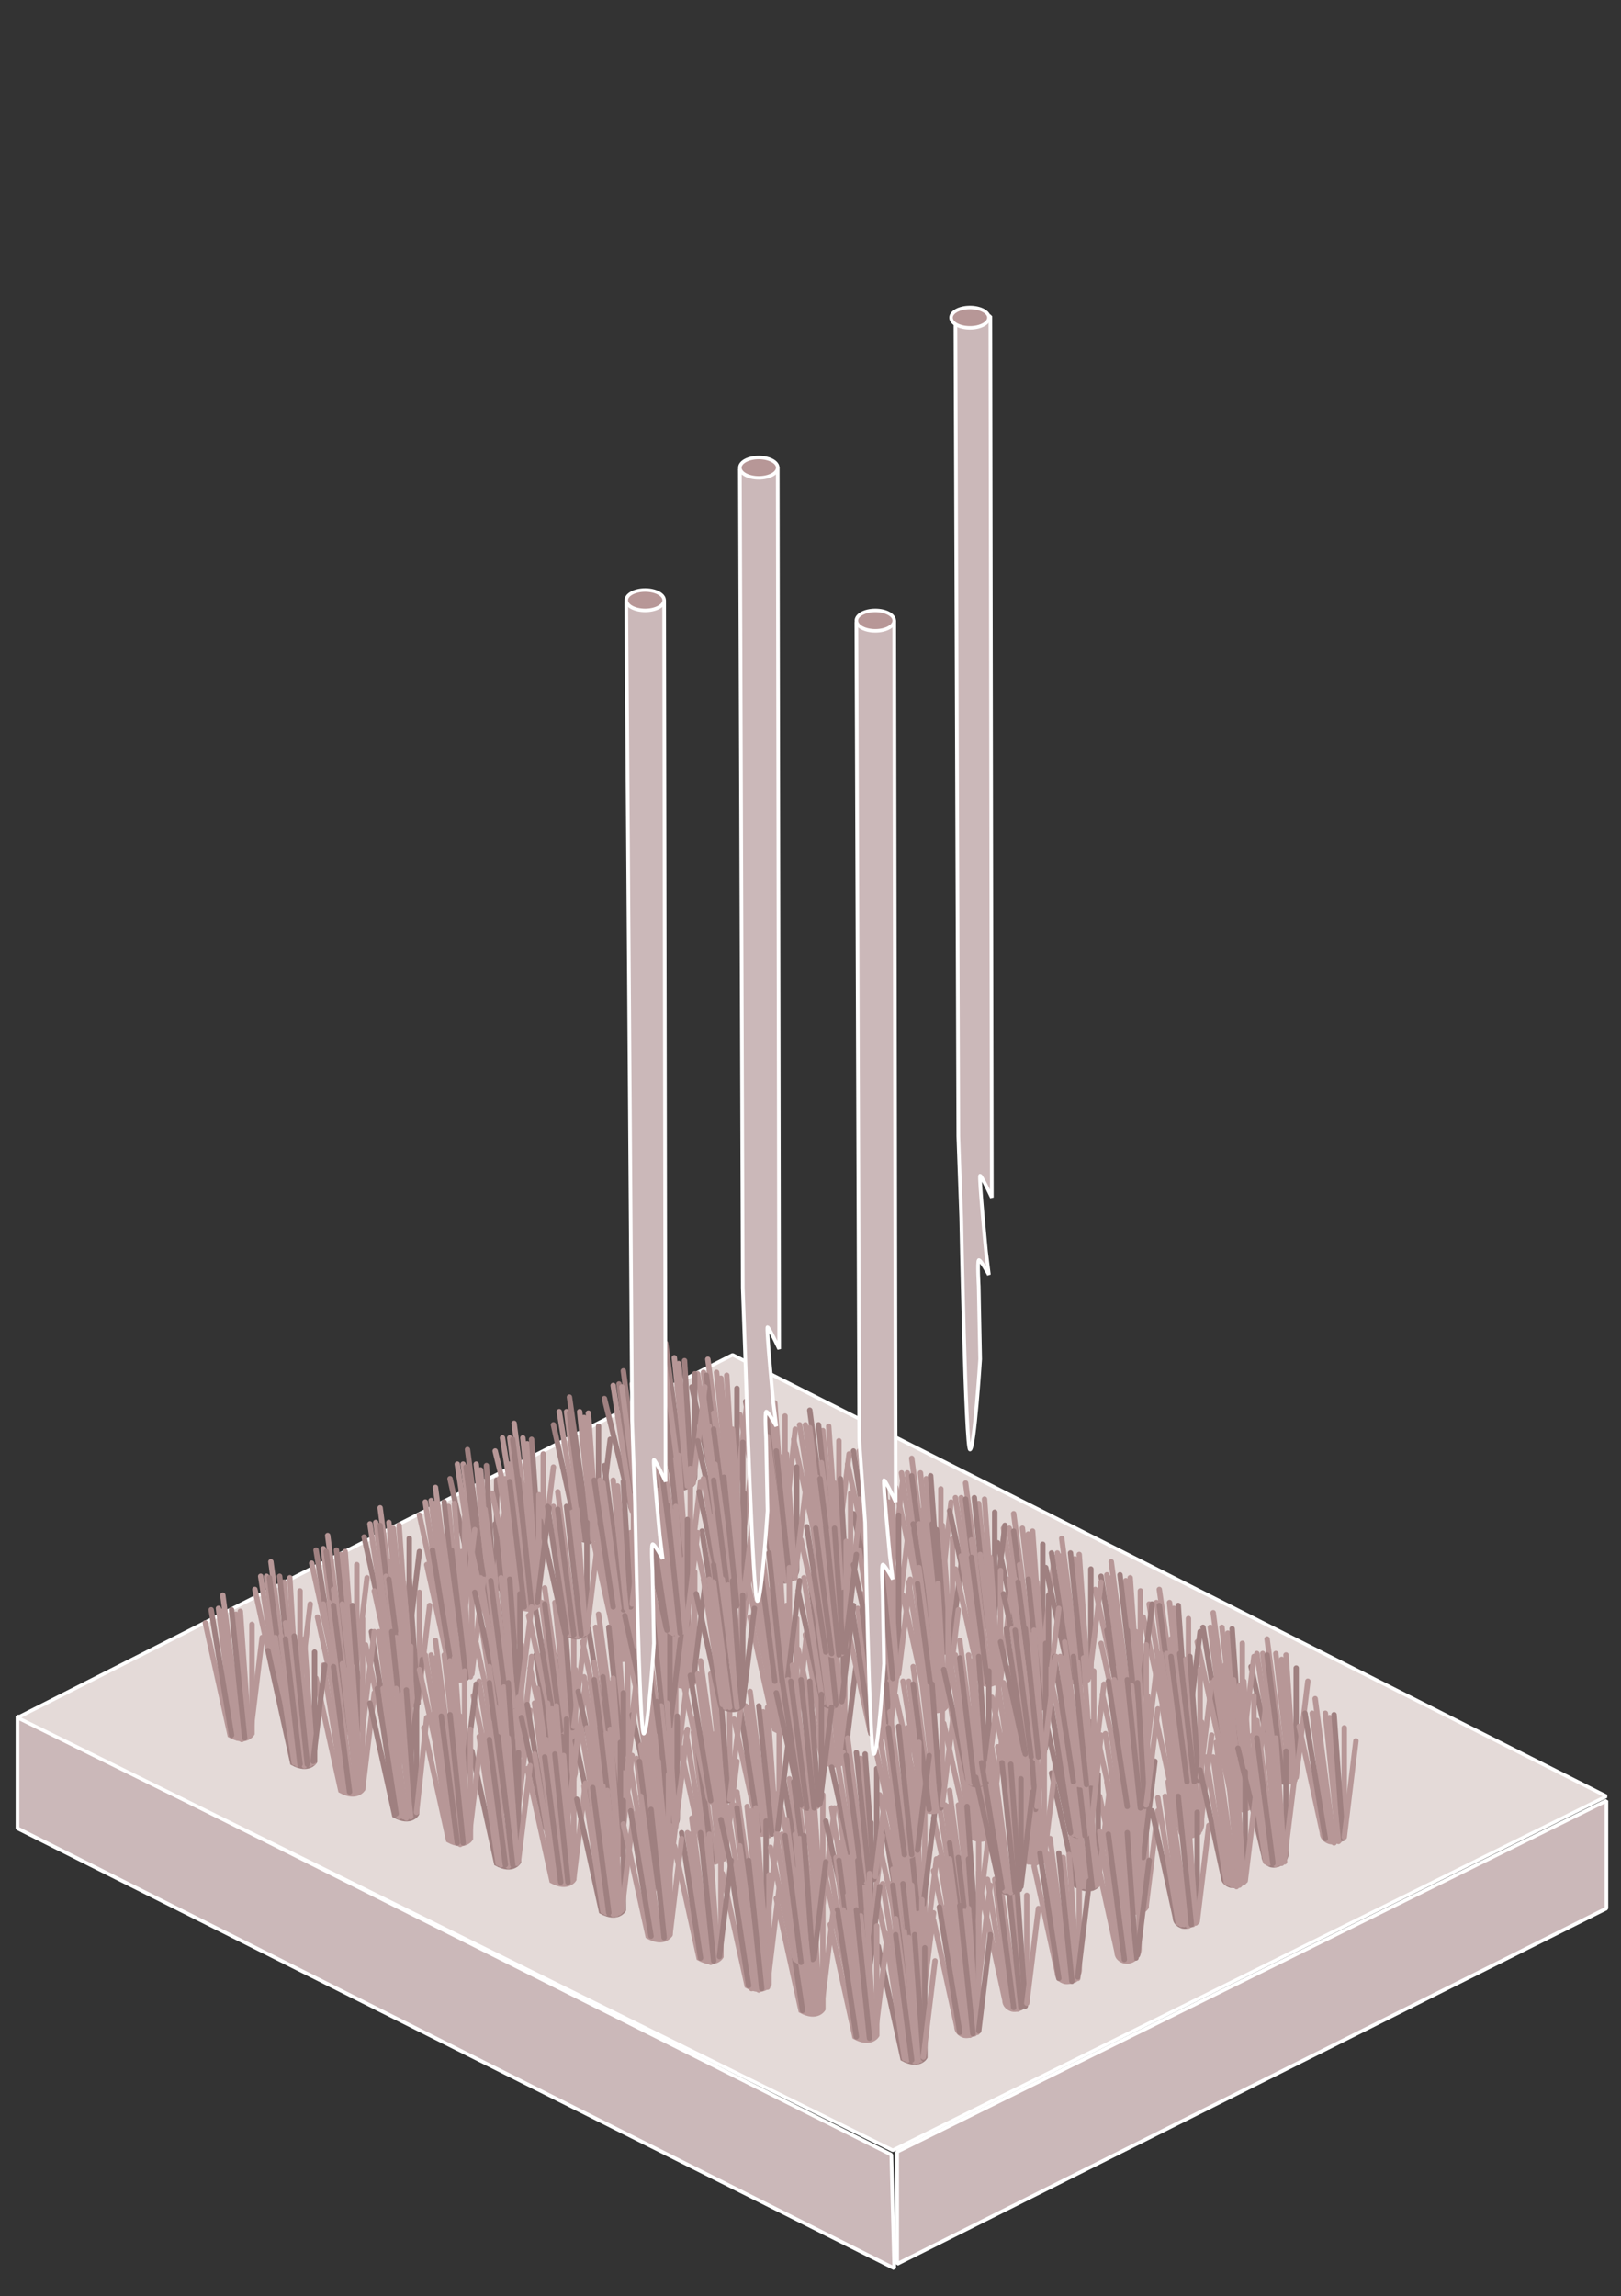 <?xml version="1.0" encoding="utf-8"?>
<!-- Generator: Adobe Illustrator 25.2.3, SVG Export Plug-In . SVG Version: 6.00 Build 0)  -->
<svg version="1.1" id="Layer_1" xmlns="http://www.w3.org/2000/svg" xmlns:xlink="http://www.w3.org/1999/xlink" x="0px" y="0px"
	 viewBox="0 0 111.3 157.6" style="enable-background:new 0 0 111.3 157.6;" xml:space="preserve">
<rect x="0" y="0" width="111.3" height="157.6" fill="#333333" stroke="none"/>
<style type="text/css">
	.st0{fill:#CBB8B9;stroke:#FFFFFF;stroke-width:0.25;stroke-linejoin:bevel;stroke-miterlimit:10;}
	.st1{fill:#E4DAD8;stroke:#FFFFFF;stroke-width:0.24;stroke-linejoin:bevel;stroke-miterlimit:10;}
	.st2{fill:none;stroke:#B79797;stroke-width:0.371;stroke-linecap:round;stroke-miterlimit:10;}
	.st3{fill:none;stroke:#9F8080;stroke-width:0.371;stroke-linecap:round;stroke-miterlimit:10;}
	.st4{fill:#B79797;stroke:#FFFFFF;stroke-width:0.24;stroke-miterlimit:10;}
</style>
<polygon class="st0" points="1.2,117.8 1.2,125.5 61.4,155.7 61.2,147.9 "/>
<polygon class="st1" points="1.2,117.9 61.3,147.6 110.3,123.3 50.3,93 "/>
<g>
	<g>
		<path class="st2" d="M64.6,102.2l0,7c0,0.5-0.5,0.9-1,0.8c0,0,0,0,0,0c-0.3-0.1-0.5-0.3-0.5-0.6l-1.6-7.3"/>
		<line class="st2" x1="64.3" y1="109.8" x2="63.6" y2="101.5"/>
		<line class="st3" x1="64.5" y1="109.8" x2="63.9" y2="101.3"/>
		<line class="st2" x1="62.3" y1="101.1" x2="63.4" y2="109.9"/>
		<line class="st2" x1="63.9" y1="110" x2="62.6" y2="100.1"/>
		<line class="st2" x1="65.3" y1="103.1" x2="64.6" y2="109.6"/>
		<line class="st3" x1="62.6" y1="101.3" x2="63.7" y2="109.9"/>
		<line class="st2" x1="61.9" y1="101.1" x2="63.2" y2="109.8"/>
		<line class="st2" x1="63.2" y1="101.1" x2="64.1" y2="109.9"/>
	</g>
	<g>
		<path class="st2" d="M61.3,100.6l0,7c0,0.5-0.5,0.9-1,0.8c0,0,0,0,0,0c-0.3-0.1-0.5-0.3-0.5-0.6l-1.6-7.3"/>
		<line class="st2" x1="61" y1="108.3" x2="60.2" y2="100"/>
		<line class="st3" x1="61.1" y1="108.3" x2="60.6" y2="99.7"/>
		<line class="st2" x1="59" y1="99.6" x2="60.1" y2="108.4"/>
		<line class="st3" x1="60.6" y1="108.5" x2="59.3" y2="98.6"/>
		<line class="st2" x1="62" y1="101.5" x2="61.2" y2="108.1"/>
		<line class="st2" x1="59.2" y1="99.7" x2="60.3" y2="108.4"/>
		<line class="st3" x1="58.6" y1="99.6" x2="59.9" y2="108.2"/>
		<line class="st2" x1="59.9" y1="99.6" x2="60.8" y2="108.4"/>
	</g>
	<g>
		<path class="st2" d="M57.6,98.9l0,7c0,0.5-0.5,0.9-1,0.8c0,0,0,0,0,0c-0.3-0.1-0.5-0.3-0.5-0.6l-1.6-7.3"/>
		<line class="st2" x1="57.3" y1="106.5" x2="56.5" y2="98.2"/>
		<line class="st2" x1="57.5" y1="106.5" x2="56.9" y2="97.9"/>
		<line class="st2" x1="55.3" y1="97.8" x2="56.4" y2="106.6"/>
		<line class="st3" x1="56.9" y1="106.7" x2="55.6" y2="96.8"/>
		<line class="st2" x1="58.3" y1="99.8" x2="57.5" y2="106.3"/>
		<line class="st2" x1="55.6" y1="98" x2="56.6" y2="106.6"/>
		<line class="st2" x1="54.9" y1="97.8" x2="56.2" y2="106.4"/>
		<line class="st3" x1="56.2" y1="97.8" x2="57.1" y2="106.6"/>
	</g>
	<g>
		<path class="st2" d="M53.9,97.2l0,7c0,0.5-0.5,0.9-1,0.8c0,0,0,0,0,0c-0.3-0.1-0.5-0.3-0.5-0.6l-1.6-7.3"/>
		<line class="st2" x1="53.6" y1="104.9" x2="52.9" y2="96.5"/>
		<line class="st2" x1="53.8" y1="104.8" x2="53.2" y2="96.3"/>
		<line class="st2" x1="51.6" y1="96.1" x2="52.7" y2="104.9"/>
		<line class="st2" x1="53.2" y1="105" x2="51.9" y2="95.2"/>
		<line class="st2" x1="54.6" y1="98.1" x2="53.9" y2="104.7"/>
		<line class="st2" x1="51.9" y1="96.3" x2="53" y2="104.9"/>
		<line class="st3" x1="51.2" y1="96.2" x2="52.5" y2="104.8"/>
		<line class="st3" x1="52.5" y1="96.1" x2="53.5" y2="105"/>
	</g>
	<g>
		<path class="st3" d="M50.6,95.3l0,7c0,0.5-0.5,0.9-1,0.8c0,0,0,0,0,0c-0.3-0.1-0.5-0.3-0.5-0.6l-1.6-7.3"/>
		<line class="st2" x1="50.3" y1="103" x2="49.5" y2="94.6"/>
		<line class="st2" x1="50.4" y1="102.9" x2="49.9" y2="94.4"/>
		<line class="st2" x1="48.3" y1="94.2" x2="49.4" y2="103"/>
		<line class="st2" x1="49.9" y1="103.1" x2="48.6" y2="93.3"/>
		<line class="st2" x1="51.3" y1="96.2" x2="50.5" y2="102.8"/>
		<line class="st3" x1="48.5" y1="94.4" x2="49.6" y2="103"/>
		<line class="st2" x1="47.9" y1="94.3" x2="49.2" y2="102.9"/>
		<line class="st2" x1="49.2" y1="94.2" x2="50.1" y2="103"/>
	</g>
	<g>
		<path class="st3" d="M41.1,97.9l0,7c0,0.5-0.5,0.9-1,0.8c0,0,0,0,0,0c-0.3-0.1-0.5-0.3-0.5-0.6l-1.6-7.3"/>
		<line class="st2" x1="40.8" y1="105.6" x2="40.1" y2="97.3"/>
		<line class="st2" x1="41" y1="105.5" x2="40.4" y2="97"/>
		<line class="st2" x1="38.9" y1="96.9" x2="40" y2="105.6"/>
		<line class="st3" x1="40.5" y1="105.8" x2="39.1" y2="95.9"/>
		<line class="st3" x1="41.9" y1="98.8" x2="41.1" y2="105.4"/>
		<line class="st3" x1="39.1" y1="97" x2="40.2" y2="105.7"/>
		<line class="st2" x1="38.4" y1="96.9" x2="39.8" y2="105.5"/>
		<line class="st2" x1="39.8" y1="96.9" x2="40.7" y2="105.7"/>
	</g>
	<g>
		<path class="st3" d="M44.8,96.1l0,7c0,0.5-0.5,0.9-1,0.8c0,0,0,0,0,0c-0.3-0.1-0.5-0.3-0.5-0.6L41.5,96"/>
		<line class="st3" x1="44.5" y1="103.8" x2="43.7" y2="95.4"/>
		<line class="st3" x1="44.6" y1="103.7" x2="44" y2="95.2"/>
		<line class="st3" x1="42.5" y1="95" x2="43.6" y2="103.8"/>
		<line class="st3" x1="44.1" y1="103.9" x2="42.8" y2="94.1"/>
		<line class="st2" x1="45.5" y1="97" x2="44.7" y2="103.6"/>
		<line class="st2" x1="42.7" y1="95.2" x2="43.8" y2="103.8"/>
		<line class="st2" x1="42.1" y1="95.1" x2="43.4" y2="103.7"/>
		<line class="st2" x1="43.4" y1="95" x2="44.3" y2="103.8"/>
	</g>
	<g>
		<path class="st3" d="M47.7,94.3l0,7c0,0.5-0.5,0.9-1,0.8c0,0,0,0,0,0c-0.3-0.1-0.5-0.3-0.5-0.6l-1.6-7.3"/>
		<line class="st2" x1="47.4" y1="102" x2="46.6" y2="93.6"/>
		<line class="st3" x1="47.5" y1="101.9" x2="47" y2="93.4"/>
		<line class="st3" x1="45.4" y1="93.2" x2="46.5" y2="102"/>
		<line class="st3" x1="47" y1="102.1" x2="45.7" y2="92.2"/>
		<line class="st2" x1="48.4" y1="95.2" x2="47.6" y2="101.8"/>
		<line class="st2" x1="45.6" y1="93.4" x2="46.7" y2="102"/>
		<line class="st3" x1="45" y1="93.2" x2="46.3" y2="101.9"/>
		<line class="st2" x1="46.3" y1="93.2" x2="47.2" y2="102"/>
	</g>
	<g>
		<path class="st3" d="M71.6,106l0,7c0,0.5-0.5,0.9-1,0.8c0,0,0,0,0,0c-0.3-0.1-0.5-0.3-0.5-0.6l-1.6-7.3"/>
		<line class="st2" x1="71.3" y1="113.6" x2="70.6" y2="105.3"/>
		<line class="st2" x1="71.5" y1="113.6" x2="70.9" y2="105.1"/>
		<line class="st2" x1="69.3" y1="104.9" x2="70.5" y2="113.7"/>
		<line class="st2" x1="70.9" y1="113.8" x2="69.6" y2="103.9"/>
		<line class="st2" x1="72.4" y1="106.9" x2="71.6" y2="113.4"/>
		<line class="st3" x1="69.6" y1="105.1" x2="70.7" y2="113.7"/>
		<line class="st2" x1="68.9" y1="104.9" x2="70.3" y2="113.6"/>
		<line class="st2" x1="70.2" y1="104.9" x2="71.2" y2="113.7"/>
	</g>
	<g>
		<path class="st2" d="M65.4,105.6l0,7c0,0.5-0.5,0.9-1,0.8c0,0,0,0,0,0c-0.3-0.1-0.5-0.3-0.5-0.6l-1.6-7.3"/>
		<line class="st3" x1="65.1" y1="113.3" x2="64.3" y2="105"/>
		<line class="st2" x1="65.3" y1="113.3" x2="64.7" y2="104.7"/>
		<line class="st2" x1="63.1" y1="104.6" x2="64.2" y2="113.4"/>
		<line class="st2" x1="64.7" y1="113.5" x2="63.4" y2="103.6"/>
		<line class="st3" x1="66.1" y1="106.5" x2="65.3" y2="113.1"/>
		<line class="st2" x1="63.3" y1="104.7" x2="64.4" y2="113.4"/>
		<line class="st3" x1="62.7" y1="104.6" x2="64" y2="113.2"/>
		<line class="st3" x1="64" y1="104.6" x2="64.9" y2="113.4"/>
	</g>
	<g>
		<path class="st3" d="M68.3,103.8l0,7c0,0.5-0.5,0.9-1,0.8c0,0,0,0,0,0c-0.3-0.1-0.5-0.3-0.5-0.6l-1.6-7.3"/>
		<line class="st2" x1="68" y1="111.5" x2="67.2" y2="103.2"/>
		<line class="st2" x1="68.2" y1="111.4" x2="67.6" y2="102.9"/>
		<line class="st2" x1="66" y1="102.8" x2="67.1" y2="111.5"/>
		<line class="st2" x1="67.6" y1="111.7" x2="66.3" y2="101.8"/>
		<line class="st3" x1="69" y1="104.7" x2="68.2" y2="111.3"/>
		<line class="st3" x1="66.3" y1="102.9" x2="67.3" y2="111.6"/>
		<line class="st2" x1="65.6" y1="102.8" x2="66.9" y2="111.4"/>
		<line class="st3" x1="66.9" y1="102.8" x2="67.8" y2="111.6"/>
	</g>
	<g>
		<path class="st3" d="M61.7,104l0,7c0,0.5-0.5,0.9-1,0.8c0,0,0,0,0,0c-0.3-0.1-0.5-0.3-0.5-0.6l-1.6-7.3"/>
		<line class="st2" x1="61.4" y1="111.7" x2="60.6" y2="103.3"/>
		<line class="st2" x1="61.6" y1="111.6" x2="61" y2="103.1"/>
		<line class="st2" x1="59.4" y1="102.9" x2="60.5" y2="111.7"/>
		<line class="st2" x1="61" y1="111.8" x2="59.7" y2="101.9"/>
		<line class="st2" x1="62.4" y1="104.9" x2="61.6" y2="111.5"/>
		<line class="st2" x1="59.7" y1="103.1" x2="60.8" y2="111.7"/>
		<line class="st2" x1="59" y1="102.9" x2="60.3" y2="111.6"/>
		<line class="st3" x1="60.3" y1="102.9" x2="61.2" y2="111.7"/>
	</g>
	<g>
		<path class="st2" d="M58.4,102.5l0,7c0,0.5-0.5,0.9-1,0.8c0,0,0,0,0,0c-0.3-0.1-0.5-0.3-0.5-0.6l-1.6-7.3"/>
		<line class="st2" x1="58.1" y1="110.1" x2="57.3" y2="101.8"/>
		<line class="st3" x1="58.2" y1="110.1" x2="57.7" y2="101.5"/>
		<line class="st2" x1="56.1" y1="101.4" x2="57.2" y2="110.2"/>
		<line class="st2" x1="57.7" y1="110.3" x2="56.4" y2="100.4"/>
		<line class="st2" x1="59.1" y1="103.4" x2="58.3" y2="109.9"/>
		<line class="st3" x1="56.3" y1="101.5" x2="57.4" y2="110.2"/>
		<line class="st2" x1="55.7" y1="101.4" x2="57" y2="110"/>
		<line class="st2" x1="57" y1="101.4" x2="57.9" y2="110.2"/>
	</g>
	<g>
		<path class="st3" d="M54.7,100.7l0,7c0,0.5-0.5,0.9-1,0.8c0,0,0,0,0,0c-0.3-0.1-0.5-0.3-0.5-0.6l-1.6-7.3"/>
		<line class="st2" x1="54.4" y1="108.3" x2="53.6" y2="100"/>
		<line class="st2" x1="54.6" y1="108.3" x2="54" y2="99.8"/>
		<line class="st2" x1="52.4" y1="99.6" x2="53.5" y2="108.4"/>
		<line class="st2" x1="54" y1="108.5" x2="52.7" y2="98.6"/>
		<line class="st2" x1="55.4" y1="101.6" x2="54.6" y2="108.1"/>
		<line class="st2" x1="52.7" y1="99.8" x2="53.7" y2="108.4"/>
		<line class="st2" x1="52" y1="99.6" x2="53.3" y2="108.3"/>
		<line class="st3" x1="53.3" y1="99.6" x2="54.2" y2="108.4"/>
	</g>
	<g>
		<path class="st2" d="M47.4,100.8l0,7c0,0.5-0.5,0.9-1,0.8c0,0,0,0,0,0c-0.3-0.1-0.5-0.3-0.5-0.6l-1.6-7.3"/>
		<line class="st2" x1="47.1" y1="108.5" x2="46.3" y2="100.2"/>
		<line class="st2" x1="47.2" y1="108.5" x2="46.6" y2="99.9"/>
		<line class="st2" x1="45.1" y1="99.8" x2="46.2" y2="108.6"/>
		<line class="st2" x1="46.7" y1="108.7" x2="45.4" y2="98.8"/>
		<line class="st2" x1="48.1" y1="101.7" x2="47.3" y2="108.3"/>
		<line class="st3" x1="45.3" y1="99.9" x2="46.4" y2="108.6"/>
		<line class="st3" x1="44.7" y1="99.8" x2="46" y2="108.4"/>
		<line class="st3" x1="46" y1="99.8" x2="46.9" y2="108.6"/>
	</g>
	<g>
		<path class="st3" d="M51,99l0,7c0,0.5-0.5,0.9-1,0.8c0,0,0,0,0,0c-0.3-0.1-0.5-0.3-0.5-0.6l-1.6-7.3"/>
		<line class="st2" x1="50.7" y1="106.7" x2="49.9" y2="98.3"/>
		<line class="st2" x1="50.9" y1="106.6" x2="50.3" y2="98.1"/>
		<line class="st2" x1="48.7" y1="97.9" x2="49.8" y2="106.7"/>
		<line class="st2" x1="50.3" y1="106.9" x2="49" y2="97"/>
		<line class="st2" x1="51.7" y1="99.9" x2="50.9" y2="106.5"/>
		<line class="st3" x1="49" y1="98.1" x2="50.1" y2="106.8"/>
		<line class="st2" x1="48.3" y1="98" x2="49.6" y2="106.6"/>
		<line class="st2" x1="49.6" y1="98" x2="50.5" y2="106.8"/>
	</g>
	<g>
		<path class="st3" d="M89,114.5l0,7c0,0.5-0.5,0.9-1,0.8c0,0,0,0,0,0c-0.3-0.1-0.5-0.3-0.5-0.6l-1.6-7.3"/>
		<line class="st2" x1="88.7" y1="122.2" x2="88" y2="113.9"/>
		<line class="st2" x1="88.9" y1="122.2" x2="88.3" y2="113.6"/>
		<line class="st2" x1="86.7" y1="113.5" x2="87.8" y2="122.2"/>
		<line class="st2" x1="88.3" y1="122.4" x2="87" y2="112.5"/>
		<line class="st2" x1="89.8" y1="115.4" x2="89" y2="122"/>
		<line class="st3" x1="87" y1="113.6" x2="88.1" y2="122.3"/>
		<line class="st2" x1="86.3" y1="113.5" x2="87.6" y2="122.1"/>
		<line class="st2" x1="87.6" y1="113.5" x2="88.6" y2="122.3"/>
	</g>
	<g>
		<path class="st2" d="M85.3,112.8l0,7c0,0.5-0.5,0.9-1,0.8c0,0,0,0,0,0c-0.3-0.1-0.5-0.3-0.5-0.6l-1.6-7.3"/>
		<line class="st2" x1="85" y1="120.4" x2="84.3" y2="112.1"/>
		<line class="st3" x1="85.2" y1="120.4" x2="84.6" y2="111.8"/>
		<line class="st2" x1="83.1" y1="111.7" x2="84.2" y2="120.5"/>
		<line class="st2" x1="84.6" y1="120.6" x2="83.3" y2="110.7"/>
		<line class="st2" x1="86.1" y1="113.7" x2="85.3" y2="120.2"/>
		<line class="st2" x1="83.3" y1="111.9" x2="84.4" y2="120.5"/>
		<line class="st3" x1="82.6" y1="111.7" x2="84" y2="120.3"/>
		<line class="st2" x1="83.9" y1="111.7" x2="84.9" y2="120.5"/>
	</g>
	<g>
		<path class="st2" d="M81.6,111.1l0,7c0,0.5-0.5,0.9-1,0.8c0,0,0,0,0,0c-0.3-0.1-0.5-0.3-0.5-0.6l-1.6-7.3"/>
		<line class="st2" x1="81.3" y1="118.8" x2="80.6" y2="110.4"/>
		<line class="st3" x1="81.5" y1="118.7" x2="80.9" y2="110.2"/>
		<line class="st2" x1="79.4" y1="110" x2="80.5" y2="118.8"/>
		<line class="st2" x1="81" y1="118.9" x2="79.6" y2="109.1"/>
		<line class="st3" x1="82.4" y1="112" x2="81.6" y2="118.6"/>
		<line class="st3" x1="79.6" y1="110.2" x2="80.7" y2="118.8"/>
		<line class="st2" x1="78.9" y1="110.1" x2="80.3" y2="118.7"/>
		<line class="st2" x1="80.3" y1="110" x2="81.2" y2="118.9"/>
	</g>
	<g>
		<path class="st2" d="M78.3,109.2l0,7c0,0.5-0.5,0.9-1,0.8c0,0,0,0,0,0c-0.3-0.1-0.5-0.3-0.5-0.6l-1.6-7.3"/>
		<line class="st2" x1="78" y1="116.9" x2="77.3" y2="108.5"/>
		<line class="st2" x1="78.2" y1="116.8" x2="77.6" y2="108.3"/>
		<line class="st2" x1="76" y1="108.1" x2="77.1" y2="116.9"/>
		<line class="st2" x1="77.6" y1="117" x2="76.3" y2="107.2"/>
		<line class="st3" x1="79.1" y1="110.1" x2="78.3" y2="116.7"/>
		<line class="st2" x1="76.3" y1="108.3" x2="77.4" y2="116.9"/>
		<line class="st3" x1="75.6" y1="108.2" x2="76.9" y2="116.8"/>
		<line class="st3" x1="76.9" y1="108.1" x2="77.9" y2="116.9"/>
	</g>
	<g>
		<path class="st3" d="M74.9,107.7l0,7c0,0.5-0.5,0.9-1,0.8c0,0,0,0,0,0c-0.3-0.1-0.5-0.3-0.5-0.6l-1.6-7.3"/>
		<line class="st2" x1="74.6" y1="115.3" x2="73.8" y2="107"/>
		<line class="st2" x1="74.7" y1="115.3" x2="74.1" y2="106.7"/>
		<line class="st2" x1="72.6" y1="106.6" x2="73.7" y2="115.4"/>
		<line class="st2" x1="74.2" y1="115.5" x2="72.9" y2="105.6"/>
		<line class="st2" x1="75.6" y1="108.6" x2="74.8" y2="115.1"/>
		<line class="st2" x1="72.8" y1="106.8" x2="73.9" y2="115.4"/>
		<line class="st3" x1="72.2" y1="106.6" x2="73.5" y2="115.2"/>
		<line class="st3" x1="73.5" y1="106.6" x2="74.4" y2="115.4"/>
	</g>
	<g>
		<path class="st2" d="M37.3,99.8l0,7c0,0.5-0.5,0.9-1,0.8c0,0,0,0,0,0c-0.3-0.1-0.5-0.3-0.5-0.6L34,99.6"/>
		<line class="st2" x1="36.9" y1="107.4" x2="36.2" y2="99.1"/>
		<line class="st3" x1="37.1" y1="107.4" x2="36.5" y2="98.8"/>
		<line class="st2" x1="35" y1="98.7" x2="36.1" y2="107.5"/>
		<line class="st2" x1="36.6" y1="107.6" x2="35.3" y2="97.7"/>
		<line class="st2" x1="38" y1="100.7" x2="37.2" y2="107.2"/>
		<line class="st3" x1="35.2" y1="98.8" x2="36.3" y2="107.5"/>
		<line class="st2" x1="34.5" y1="98.7" x2="35.9" y2="107.3"/>
		<line class="st2" x1="35.9" y1="98.7" x2="36.8" y2="107.5"/>
	</g>
	<g>
		<path class="st2" d="M58,113.3l0,7.5c0,0-0.4,0.7-1.5,0.1l-1.7-7.7"/>
		<line class="st2" x1="57.7" y1="120.9" x2="57" y2="112.6"/>
		<line class="st2" x1="57.9" y1="120.9" x2="57.3" y2="112.3"/>
		<line class="st2" x1="55.8" y1="112.2" x2="56.9" y2="121"/>
		<line class="st2" x1="57.3" y1="121.1" x2="56" y2="111.2"/>
		<line class="st3" x1="58.8" y1="114.2" x2="58" y2="120.7"/>
		<line class="st2" x1="56" y1="112.4" x2="57.1" y2="121"/>
		<line class="st2" x1="55.3" y1="112.2" x2="56.7" y2="120.8"/>
		<line class="st2" x1="56.7" y1="112.2" x2="57.6" y2="121"/>
	</g>
	<g>
		<path class="st2" d="M65.1,109.6l0,7c0,0.5-0.5,0.9-1,0.8c0,0,0,0,0,0c-0.3-0.1-0.5-0.3-0.5-0.6l-1.6-7.3"/>
		<line class="st2" x1="64.8" y1="117.3" x2="64" y2="108.9"/>
		<line class="st2" x1="64.9" y1="117.2" x2="64.4" y2="108.7"/>
		<line class="st2" x1="62.8" y1="108.5" x2="63.9" y2="117.3"/>
		<line class="st2" x1="64.4" y1="117.4" x2="63.1" y2="107.6"/>
		<line class="st2" x1="65.8" y1="110.5" x2="65" y2="117.1"/>
		<line class="st3" x1="63" y1="108.7" x2="64.1" y2="117.3"/>
		<line class="st2" x1="62.4" y1="108.6" x2="63.7" y2="117.2"/>
		<line class="st2" x1="63.7" y1="108.6" x2="64.6" y2="117.4"/>
	</g>
	<g>
		<path class="st2" d="M68.7,107.8l0,7c0,0.5-0.5,0.9-1,0.8c0,0,0,0,0,0c-0.3-0.1-0.5-0.3-0.5-0.6l-1.6-7.3"/>
		<line class="st2" x1="68.4" y1="115.5" x2="67.7" y2="107.1"/>
		<line class="st2" x1="68.6" y1="115.4" x2="68" y2="106.9"/>
		<line class="st2" x1="66.4" y1="106.7" x2="67.6" y2="115.5"/>
		<line class="st2" x1="68" y1="115.6" x2="66.7" y2="105.7"/>
		<line class="st2" x1="69.5" y1="108.7" x2="68.7" y2="115.3"/>
		<line class="st3" x1="66.7" y1="106.9" x2="67.8" y2="115.5"/>
		<line class="st2" x1="66" y1="106.8" x2="67.4" y2="115.4"/>
		<line class="st2" x1="67.3" y1="106.7" x2="68.3" y2="115.5"/>
	</g>
	<g>
		<path class="st2" d="M54.7,111.1l0,7.5c0,0-0.4,0.7-1.5,0.1l-1.7-7.7"/>
		<line class="st2" x1="54.4" y1="118.8" x2="53.7" y2="110.4"/>
		<line class="st2" x1="54.6" y1="118.7" x2="54" y2="110.2"/>
		<line class="st2" x1="52.4" y1="110" x2="53.5" y2="118.8"/>
		<line class="st2" x1="54" y1="118.9" x2="52.7" y2="109.1"/>
		<line class="st2" x1="55.4" y1="112" x2="54.7" y2="118.6"/>
		<line class="st2" x1="52.7" y1="110.2" x2="53.8" y2="118.8"/>
		<line class="st2" x1="52" y1="110.1" x2="53.3" y2="118.7"/>
		<line class="st2" x1="53.3" y1="110.1" x2="54.2" y2="118.9"/>
	</g>
	<g>
		<path class="st2" d="M47.7,107.9l0,7.5c0,0-0.4,0.7-1.5,0.1l-1.7-7.7"/>
		<line class="st2" x1="47.4" y1="115.6" x2="46.6" y2="107.2"/>
		<line class="st2" x1="47.6" y1="115.5" x2="47" y2="107"/>
		<line class="st2" x1="45.4" y1="106.8" x2="46.5" y2="115.6"/>
		<line class="st2" x1="47" y1="115.8" x2="45.7" y2="105.9"/>
		<line class="st3" x1="48.4" y1="108.8" x2="47.6" y2="115.4"/>
		<line class="st2" x1="45.7" y1="107" x2="46.7" y2="115.7"/>
		<line class="st2" x1="45" y1="106.9" x2="46.3" y2="115.5"/>
		<line class="st2" x1="46.3" y1="106.9" x2="47.2" y2="115.7"/>
	</g>
	<g>
		<path class="st2" d="M50.9,106.1l0,7c0,0.5-0.5,0.9-1,0.8c0,0,0,0,0,0c-0.3-0.1-0.5-0.3-0.5-0.6l-1.6-7.3"/>
		<line class="st2" x1="50.6" y1="113.8" x2="49.8" y2="105.4"/>
		<line class="st2" x1="50.7" y1="113.7" x2="50.1" y2="105.2"/>
		<line class="st2" x1="48.6" y1="105" x2="49.7" y2="113.8"/>
		<line class="st2" x1="50.2" y1="113.9" x2="48.9" y2="104.1"/>
		<line class="st2" x1="51.6" y1="107" x2="50.8" y2="113.6"/>
		<line class="st2" x1="48.8" y1="105.2" x2="49.9" y2="113.8"/>
		<line class="st3" x1="48.2" y1="105.1" x2="49.5" y2="113.7"/>
		<line class="st3" x1="49.5" y1="105" x2="50.4" y2="113.8"/>
	</g>
	<g>
		<path class="st2" d="M44,106.1l0,7.5c0,0-0.4,0.7-1.5,0.1l-1.7-7.7"/>
		<line class="st2" x1="43.7" y1="113.8" x2="43" y2="105.5"/>
		<line class="st2" x1="43.9" y1="113.8" x2="43.3" y2="105.2"/>
		<line class="st2" x1="41.7" y1="105.1" x2="42.8" y2="113.9"/>
		<line class="st2" x1="43.3" y1="114" x2="42" y2="104.1"/>
		<line class="st2" x1="44.7" y1="107" x2="44" y2="113.6"/>
		<line class="st2" x1="42" y1="105.2" x2="43.1" y2="113.9"/>
		<line class="st2" x1="41.3" y1="105.1" x2="42.6" y2="113.7"/>
		<line class="st2" x1="42.6" y1="105.1" x2="43.5" y2="113.9"/>
	</g>
	<g>
		<path class="st3" d="M34.1,101.6l0,7.5c0,0-0.4,0.7-1.5,0.1l-1.7-7.7"/>
		<line class="st2" x1="33.8" y1="109.2" x2="33" y2="100.9"/>
		<line class="st3" x1="33.9" y1="109.2" x2="33.4" y2="100.6"/>
		<line class="st2" x1="31.8" y1="100.5" x2="32.9" y2="109.3"/>
		<line class="st3" x1="33.4" y1="109.4" x2="32.1" y2="99.5"/>
		<line class="st2" x1="34.8" y1="102.5" x2="34" y2="109"/>
		<line class="st3" x1="32" y1="100.7" x2="33.1" y2="109.3"/>
		<line class="st2" x1="31.4" y1="100.5" x2="32.7" y2="109.2"/>
		<line class="st2" x1="32.7" y1="100.5" x2="33.6" y2="109.3"/>
	</g>
	<g>
		<path class="st2" d="M78.7,123.4l0,7.5c0,0-0.4,0.7-1.5,0.1l-1.7-7.7"/>
		<line class="st2" x1="78.4" y1="131" x2="77.7" y2="122.7"/>
		<line class="st2" x1="78.6" y1="131" x2="78" y2="122.4"/>
		<line class="st2" x1="76.5" y1="122.3" x2="77.6" y2="131.1"/>
		<line class="st2" x1="78.1" y1="131.2" x2="76.7" y2="121.3"/>
		<line class="st2" x1="79.5" y1="124.3" x2="78.7" y2="130.8"/>
		<line class="st2" x1="76.7" y1="122.5" x2="77.8" y2="131.1"/>
		<line class="st2" x1="76" y1="122.3" x2="77.4" y2="130.9"/>
		<line class="st2" x1="77.4" y1="122.3" x2="78.3" y2="131.1"/>
	</g>
	<g>
		<path class="st3" d="M75.4,121.8l0,7.5c0,0-0.4,0.7-1.5,0.1l-1.7-7.7"/>
		<line class="st2" x1="75.1" y1="129.5" x2="74.4" y2="121.1"/>
		<line class="st2" x1="75.3" y1="129.4" x2="74.7" y2="120.9"/>
		<line class="st2" x1="73.2" y1="120.7" x2="74.3" y2="129.5"/>
		<line class="st2" x1="74.7" y1="129.7" x2="73.4" y2="119.8"/>
		<line class="st2" x1="76.2" y1="122.7" x2="75.4" y2="129.3"/>
		<line class="st2" x1="73.4" y1="120.9" x2="74.5" y2="129.5"/>
		<line class="st2" x1="72.7" y1="120.8" x2="74.1" y2="129.4"/>
		<line class="st3" x1="74" y1="120.8" x2="75" y2="129.6"/>
	</g>
	<g>
		<path class="st2" d="M78.6,120l0,7c0,0.5-0.5,0.9-1,0.8c0,0,0,0,0,0c-0.3-0.1-0.5-0.3-0.5-0.6l-1.6-7.3"/>
		<line class="st2" x1="78.3" y1="127.7" x2="77.5" y2="119.3"/>
		<line class="st2" x1="78.5" y1="127.6" x2="77.9" y2="119.1"/>
		<line class="st2" x1="76.3" y1="118.9" x2="77.4" y2="127.7"/>
		<line class="st2" x1="77.9" y1="127.8" x2="76.6" y2="118"/>
		<line class="st3" x1="79.3" y1="120.9" x2="78.5" y2="127.5"/>
		<line class="st2" x1="76.6" y1="119.1" x2="77.7" y2="127.7"/>
		<line class="st2" x1="75.9" y1="119" x2="77.2" y2="127.6"/>
		<line class="st2" x1="77.2" y1="118.9" x2="78.1" y2="127.7"/>
	</g>
	<g>
		<path class="st2" d="M82.5,118.2l0,7c0,0.5-0.5,0.9-1,0.8c0,0,0,0,0,0c-0.3-0.1-0.5-0.3-0.5-0.6l-1.6-7.3"/>
		<line class="st2" x1="82.2" y1="125.8" x2="81.4" y2="117.5"/>
		<line class="st2" x1="82.3" y1="125.8" x2="81.8" y2="117.3"/>
		<line class="st2" x1="80.2" y1="117.1" x2="81.3" y2="125.9"/>
		<line class="st2" x1="81.8" y1="126" x2="80.5" y2="116.1"/>
		<line class="st2" x1="83.2" y1="119.1" x2="82.4" y2="125.6"/>
		<line class="st2" x1="80.4" y1="117.3" x2="81.5" y2="125.9"/>
		<line class="st2" x1="79.8" y1="117.1" x2="81.1" y2="125.8"/>
		<line class="st2" x1="81.1" y1="117.1" x2="82" y2="125.9"/>
	</g>
	<g>
		<path class="st2" d="M86.1,116.4l0,7c0,0.5-0.5,0.9-1,0.8c0,0,0,0,0,0c-0.3-0.1-0.5-0.3-0.5-0.6l-1.6-7.3"/>
		<line class="st2" x1="85.8" y1="124" x2="85.1" y2="115.7"/>
		<line class="st2" x1="86" y1="124" x2="85.4" y2="115.4"/>
		<line class="st2" x1="83.8" y1="115.3" x2="84.9" y2="124.1"/>
		<line class="st2" x1="85.4" y1="124.2" x2="84.1" y2="114.3"/>
		<line class="st2" x1="86.9" y1="117.2" x2="86.1" y2="123.8"/>
		<line class="st2" x1="84.1" y1="115.4" x2="85.2" y2="124.1"/>
		<line class="st2" x1="83.4" y1="115.3" x2="84.7" y2="123.9"/>
		<line class="st2" x1="84.7" y1="115.3" x2="85.7" y2="124.1"/>
	</g>
	<g>
		<path class="st2" d="M71.7,120l0,7.5c0,0-0.4,0.7-1.5,0.1l-1.7-7.7"/>
		<line class="st2" x1="71.4" y1="127.7" x2="70.7" y2="119.4"/>
		<line class="st2" x1="71.6" y1="127.7" x2="71" y2="119.1"/>
		<line class="st2" x1="69.5" y1="119" x2="70.6" y2="127.8"/>
		<line class="st2" x1="71.1" y1="127.9" x2="69.7" y2="118"/>
		<line class="st2" x1="72.5" y1="120.9" x2="71.7" y2="127.5"/>
		<line class="st2" x1="69.7" y1="119.1" x2="70.8" y2="127.8"/>
		<line class="st2" x1="69" y1="119" x2="70.4" y2="127.6"/>
		<line class="st2" x1="70.4" y1="119" x2="71.3" y2="127.8"/>
	</g>
	<g>
		<path class="st2" d="M82.4,114.6l0,7c0,0.5-0.5,0.9-1,0.8c0,0,0,0,0,0c-0.3-0.1-0.5-0.3-0.5-0.6l-1.6-7.3"/>
		<line class="st2" x1="82.1" y1="122.2" x2="81.4" y2="113.9"/>
		<line class="st3" x1="82.3" y1="122.2" x2="81.7" y2="113.7"/>
		<line class="st2" x1="80.1" y1="113.5" x2="81.3" y2="122.3"/>
		<line class="st2" x1="81.7" y1="122.4" x2="80.4" y2="112.5"/>
		<line class="st2" x1="83.2" y1="115.5" x2="82.4" y2="122"/>
		<line class="st3" x1="80.4" y1="113.7" x2="81.5" y2="122.3"/>
		<line class="st2" x1="79.7" y1="113.5" x2="81.1" y2="122.2"/>
		<line class="st3" x1="81" y1="113.5" x2="82" y2="122.3"/>
	</g>
	<g>
		<path class="st2" d="M68,118.4l0,7.5c0,0-0.4,0.7-1.5,0.1l-1.7-7.7"/>
		<line class="st2" x1="67.7" y1="126.1" x2="67" y2="117.7"/>
		<line class="st2" x1="67.9" y1="126" x2="67.3" y2="117.5"/>
		<line class="st2" x1="65.8" y1="117.3" x2="66.9" y2="126.1"/>
		<line class="st2" x1="67.4" y1="126.2" x2="66" y2="116.3"/>
		<line class="st2" x1="68.8" y1="119.3" x2="68" y2="125.9"/>
		<line class="st2" x1="66" y1="117.5" x2="67.1" y2="126.1"/>
		<line class="st2" x1="65.3" y1="117.3" x2="66.7" y2="126"/>
		<line class="st2" x1="66.7" y1="117.3" x2="67.6" y2="126.1"/>
	</g>
	<g>
		<path class="st2" d="M71.2,116.6l0,7c0,0.5-0.5,0.9-1,0.8c0,0,0,0,0,0c-0.3-0.1-0.5-0.3-0.5-0.6l-1.6-7.3"/>
		<line class="st2" x1="70.9" y1="124.2" x2="70.2" y2="115.9"/>
		<line class="st3" x1="71.1" y1="124.2" x2="70.5" y2="115.6"/>
		<line class="st2" x1="68.9" y1="115.5" x2="70" y2="124.3"/>
		<line class="st2" x1="70.5" y1="124.4" x2="69.2" y2="114.5"/>
		<line class="st2" x1="72" y1="117.5" x2="71.2" y2="124"/>
		<line class="st2" x1="69.2" y1="115.7" x2="70.3" y2="124.3"/>
		<line class="st2" x1="68.5" y1="115.5" x2="69.8" y2="124.2"/>
		<line class="st2" x1="69.8" y1="115.5" x2="70.8" y2="124.3"/>
	</g>
	<g>
		<path class="st2" d="M78.7,112.9l0,7c0,0.5-0.5,0.9-1,0.8c0,0,0,0,0,0c-0.3-0.1-0.5-0.3-0.5-0.6l-1.6-7.3"/>
		<line class="st2" x1="78.4" y1="120.6" x2="77.7" y2="112.2"/>
		<line class="st2" x1="78.6" y1="120.5" x2="78" y2="112"/>
		<line class="st2" x1="76.5" y1="111.8" x2="77.6" y2="120.6"/>
		<line class="st2" x1="78" y1="120.8" x2="76.7" y2="110.9"/>
		<line class="st2" x1="79.5" y1="113.8" x2="78.7" y2="120.4"/>
		<line class="st2" x1="76.7" y1="112" x2="77.8" y2="120.6"/>
		<line class="st3" x1="76" y1="111.9" x2="77.4" y2="120.5"/>
		<line class="st3" x1="77.4" y1="111.9" x2="78.3" y2="120.7"/>
	</g>
	<g>
		<path class="st3" d="M72,109.5l0,7c0,0.5-0.5,0.9-1,0.8c0,0,0,0,0,0c-0.3-0.1-0.5-0.3-0.5-0.6l-1.6-7.3"/>
		<line class="st2" x1="71.7" y1="117.1" x2="70.9" y2="108.8"/>
		<line class="st2" x1="71.8" y1="117.1" x2="71.2" y2="108.6"/>
		<line class="st2" x1="69.7" y1="108.4" x2="70.8" y2="117.2"/>
		<line class="st2" x1="71.3" y1="117.3" x2="70" y2="107.4"/>
		<line class="st2" x1="72.7" y1="110.4" x2="71.9" y2="116.9"/>
		<line class="st3" x1="69.9" y1="108.6" x2="71" y2="117.2"/>
		<line class="st2" x1="69.3" y1="108.4" x2="70.6" y2="117.1"/>
		<line class="st3" x1="70.6" y1="108.4" x2="71.5" y2="117.2"/>
	</g>
	<g>
		<path class="st2" d="M49.8,120l0,7c0,0.5-0.5,0.9-1,0.8c0,0,0,0,0,0c-0.3-0.1-0.5-0.3-0.5-0.6l-1.6-7.3"/>
		<line class="st2" x1="49.5" y1="127.6" x2="48.8" y2="119.3"/>
		<line class="st2" x1="49.7" y1="127.6" x2="49.1" y2="119"/>
		<line class="st2" x1="47.6" y1="118.9" x2="48.7" y2="127.7"/>
		<line class="st2" x1="49.1" y1="127.8" x2="47.8" y2="117.9"/>
		<line class="st2" x1="50.6" y1="120.9" x2="49.8" y2="127.4"/>
		<line class="st3" x1="47.8" y1="119.1" x2="48.9" y2="127.7"/>
		<line class="st2" x1="47.1" y1="118.9" x2="48.5" y2="127.6"/>
		<line class="st2" x1="48.5" y1="118.9" x2="49.4" y2="127.7"/>
	</g>
	<g>
		<path class="st2" d="M46.4,114.3l0,7c0,0.5-0.5,0.9-1,0.8c0,0,0,0,0,0c-0.3-0.1-0.5-0.3-0.5-0.6l-1.6-7.3"/>
		<line class="st2" x1="46.1" y1="122" x2="45.4" y2="113.7"/>
		<line class="st2" x1="46.3" y1="122" x2="45.7" y2="113.4"/>
		<line class="st2" x1="44.2" y1="113.3" x2="45.3" y2="122.1"/>
		<line class="st2" x1="45.8" y1="122.2" x2="44.4" y2="112.3"/>
		<line class="st2" x1="47.2" y1="115.2" x2="46.4" y2="121.8"/>
		<line class="st2" x1="44.4" y1="113.4" x2="45.5" y2="122.1"/>
		<line class="st3" x1="43.7" y1="113.3" x2="45.1" y2="121.9"/>
		<line class="st2" x1="45.1" y1="113.3" x2="46" y2="122.1"/>
	</g>
	<g>
		<path class="st2" d="M39.5,114.6l0,7c0,0.5-0.5,0.9-1,0.8c0,0,0,0,0,0c-0.3-0.1-0.5-0.3-0.5-0.6l-1.6-7.3"/>
		<line class="st2" x1="39.2" y1="122.3" x2="38.4" y2="114"/>
		<line class="st2" x1="39.4" y1="122.2" x2="38.8" y2="113.7"/>
		<line class="st2" x1="37.2" y1="113.6" x2="38.3" y2="122.3"/>
		<line class="st2" x1="38.8" y1="122.5" x2="37.5" y2="112.6"/>
		<line class="st2" x1="40.2" y1="115.5" x2="39.4" y2="122.1"/>
		<line class="st2" x1="37.5" y1="113.7" x2="38.5" y2="122.4"/>
		<line class="st3" x1="36.8" y1="113.6" x2="38.1" y2="122.2"/>
		<line class="st3" x1="38.1" y1="113.6" x2="39" y2="122.4"/>
	</g>
	<g>
		<path class="st2" d="M43.1,112.8l0,7c0,0.5-0.5,0.9-1,0.8c0,0,0,0,0,0c-0.3-0.1-0.5-0.3-0.5-0.6l-1.6-7.3"/>
		<line class="st2" x1="42.8" y1="120.5" x2="42.1" y2="112.1"/>
		<line class="st2" x1="43" y1="120.4" x2="42.4" y2="111.9"/>
		<line class="st2" x1="40.9" y1="111.7" x2="42" y2="120.5"/>
		<line class="st2" x1="42.4" y1="120.6" x2="41.1" y2="110.8"/>
		<line class="st2" x1="43.9" y1="113.7" x2="43.1" y2="120.3"/>
		<line class="st2" x1="41.1" y1="111.9" x2="42.2" y2="120.5"/>
		<line class="st3" x1="40.4" y1="111.8" x2="41.8" y2="120.4"/>
		<line class="st3" x1="41.8" y1="111.7" x2="42.7" y2="120.5"/>
	</g>
	<g>
		<line class="st2" x1="45.7" y1="118.7" x2="45" y2="110.3"/>
		<line class="st2" x1="45.9" y1="118.6" x2="45.3" y2="110.1"/>
		<line class="st3" x1="46.8" y1="111.9" x2="46" y2="118.5"/>
		<path class="st3" d="M46,111l0,7c0,0.5-0.5,0.9-1,0.8c0,0,0,0,0,0c-0.3-0.1-0.5-0.3-0.5-0.6l-1.6-7.3"/>
		<line class="st2" x1="43.8" y1="109.9" x2="44.9" y2="118.7"/>
		<line class="st2" x1="45.3" y1="118.8" x2="44" y2="108.9"/>
		<line class="st3" x1="44" y1="110.1" x2="45.1" y2="118.7"/>
		<line class="st2" x1="43.3" y1="109.9" x2="44.7" y2="118.6"/>
		<line class="st3" x1="44.7" y1="109.9" x2="45.6" y2="118.7"/>
	</g>
	<g>
		<path class="st2" d="M39.4,111l0,7c0,0.5-0.5,0.9-1,0.8c0,0,0,0,0,0c-0.3-0.1-0.5-0.3-0.5-0.6l-1.6-7.3"/>
		<line class="st2" x1="39.1" y1="118.7" x2="38.4" y2="110.4"/>
		<line class="st3" x1="39.3" y1="118.6" x2="38.7" y2="110.1"/>
		<line class="st2" x1="37.2" y1="110" x2="38.3" y2="118.7"/>
		<line class="st2" x1="38.8" y1="118.9" x2="37.4" y2="109"/>
		<line class="st2" x1="40.2" y1="111.9" x2="39.4" y2="118.5"/>
		<line class="st3" x1="37.4" y1="110.1" x2="38.5" y2="118.8"/>
		<line class="st3" x1="36.7" y1="110" x2="38.1" y2="118.6"/>
		<line class="st2" x1="38.1" y1="110" x2="39" y2="118.8"/>
	</g>
	<g>
		<path class="st2" d="M35.3,105.7l0,7c0,0.5-0.5,0.9-1,0.8c0,0,0,0,0,0c-0.3-0.1-0.5-0.3-0.5-0.6l-1.6-7.3"/>
		<line class="st2" x1="35" y1="113.3" x2="34.3" y2="105"/>
		<line class="st2" x1="35.2" y1="113.3" x2="34.6" y2="104.7"/>
		<line class="st2" x1="33.1" y1="104.6" x2="34.2" y2="113.4"/>
		<line class="st2" x1="34.6" y1="113.5" x2="33.3" y2="103.6"/>
		<line class="st2" x1="36.1" y1="106.6" x2="35.3" y2="113.1"/>
		<line class="st2" x1="33.3" y1="104.7" x2="34.4" y2="113.4"/>
		<line class="st3" x1="32.6" y1="104.6" x2="34" y2="113.2"/>
		<line class="st3" x1="34" y1="104.6" x2="34.9" y2="113.4"/>
	</g>
	<g>
		<path class="st3" d="M28.1,105.6l0,7c0,0.5-0.5,0.9-1,0.8c0,0,0,0,0,0c-0.3-0.1-0.5-0.3-0.5-0.6l-1.6-7.3"/>
		<line class="st2" x1="27.8" y1="113.3" x2="27" y2="104.9"/>
		<line class="st2" x1="28" y1="113.2" x2="27.4" y2="104.7"/>
		<line class="st2" x1="25.8" y1="104.5" x2="26.9" y2="113.3"/>
		<line class="st2" x1="27.4" y1="113.4" x2="26.1" y2="103.5"/>
		<line class="st3" x1="28.8" y1="106.5" x2="28" y2="113.1"/>
		<line class="st3" x1="26.1" y1="104.7" x2="27.1" y2="113.3"/>
		<line class="st2" x1="25.4" y1="104.6" x2="26.7" y2="113.2"/>
		<line class="st2" x1="26.7" y1="104.5" x2="27.6" y2="113.3"/>
	</g>
	<g>
		<path class="st2" d="M31.9,104.1l0,7c0,0.5-0.5,0.9-1,0.8c0,0,0,0,0,0c-0.3-0.1-0.5-0.3-0.5-0.6l-1.6-7.3"/>
		<line class="st2" x1="31.6" y1="111.8" x2="30.8" y2="103.4"/>
		<line class="st2" x1="31.8" y1="111.7" x2="31.2" y2="103.2"/>
		<line class="st2" x1="29.6" y1="103" x2="30.7" y2="111.8"/>
		<line class="st2" x1="31.2" y1="112" x2="29.9" y2="102.1"/>
		<line class="st2" x1="32.6" y1="105" x2="31.8" y2="111.6"/>
		<line class="st2" x1="29.8" y1="103.2" x2="30.9" y2="111.8"/>
		<line class="st2" x1="29.2" y1="103.1" x2="30.5" y2="111.7"/>
		<line class="st3" x1="30.5" y1="103.1" x2="31.4" y2="111.9"/>
	</g>
	<g>
		<path class="st2" d="M67.2,124.9l0,7c0,0.5-0.5,0.9-1,0.8c0,0,0,0,0,0c-0.3-0.1-0.5-0.3-0.5-0.6l-1.6-7.3"/>
		<line class="st2" x1="66.9" y1="132.6" x2="66.1" y2="124.3"/>
		<line class="st3" x1="67" y1="132.5" x2="66.4" y2="124"/>
		<line class="st2" x1="64.9" y1="123.9" x2="66" y2="132.6"/>
		<line class="st2" x1="66.5" y1="132.8" x2="65.2" y2="122.9"/>
		<line class="st2" x1="67.9" y1="125.8" x2="67.1" y2="132.4"/>
		<line class="st2" x1="65.1" y1="124" x2="66.2" y2="132.7"/>
		<line class="st2" x1="64.5" y1="123.9" x2="65.8" y2="132.5"/>
		<line class="st2" x1="65.8" y1="123.9" x2="66.7" y2="132.7"/>
	</g>
	<g>
		<path class="st2" d="M56.5,123.2l0,7c0,0.5-0.5,0.9-1,0.8c0,0,0,0,0,0c-0.3-0.1-0.5-0.3-0.5-0.6l-1.6-7.3"/>
		<line class="st2" x1="56.2" y1="130.9" x2="55.5" y2="122.5"/>
		<line class="st2" x1="56.4" y1="130.8" x2="55.8" y2="122.3"/>
		<line class="st2" x1="54.2" y1="122.1" x2="55.4" y2="130.9"/>
		<line class="st2" x1="55.8" y1="131" x2="54.5" y2="121.1"/>
		<line class="st2" x1="57.3" y1="124.1" x2="56.5" y2="130.7"/>
		<line class="st3" x1="54.5" y1="122.3" x2="55.6" y2="130.9"/>
		<line class="st3" x1="53.8" y1="122.1" x2="55.2" y2="130.8"/>
		<line class="st2" x1="55.1" y1="122.1" x2="56.1" y2="130.9"/>
	</g>
	<g>
		<path class="st2" d="M74.1,128.2l0,7c0,0.5-0.5,0.9-1,0.8c0,0,0,0,0,0c-0.3-0.1-0.5-0.3-0.5-0.6l-1.6-7.3"/>
		<line class="st2" x1="73.8" y1="135.9" x2="73" y2="127.5"/>
		<line class="st2" x1="74" y1="135.8" x2="73.4" y2="127.3"/>
		<line class="st2" x1="71.8" y1="127.1" x2="72.9" y2="135.9"/>
		<line class="st2" x1="73.4" y1="136" x2="72.1" y2="126.2"/>
		<line class="st3" x1="74.8" y1="129.1" x2="74" y2="135.7"/>
		<line class="st2" x1="72" y1="127.3" x2="73.1" y2="135.9"/>
		<line class="st3" x1="71.4" y1="127.2" x2="72.7" y2="135.8"/>
		<line class="st3" x1="72.7" y1="127.2" x2="73.6" y2="136"/>
	</g>
	<g>
		<path class="st3" d="M88.3,120.2l0,7c0,0.5-0.5,0.9-1,0.8c0,0,0,0,0,0c-0.3-0.1-0.5-0.3-0.5-0.6L85,120"/>
		<line class="st2" x1="88" y1="127.9" x2="87.2" y2="119.5"/>
		<line class="st2" x1="88.2" y1="127.8" x2="87.6" y2="119.3"/>
		<line class="st2" x1="86" y1="119.1" x2="87.1" y2="127.9"/>
		<line class="st2" x1="87.6" y1="128" x2="86.3" y2="118.1"/>
		<line class="st2" x1="89" y1="121.1" x2="88.2" y2="127.6"/>
		<line class="st3" x1="86.3" y1="119.3" x2="87.4" y2="127.9"/>
		<line class="st2" x1="85.6" y1="119.1" x2="86.9" y2="127.8"/>
		<line class="st2" x1="86.9" y1="119.1" x2="87.8" y2="127.9"/>
	</g>
	<g>
		<path class="st3" d="M82.2,124.4l0,7c0,0.5-0.5,0.9-1,0.8c0,0,0,0,0,0c-0.3-0.1-0.5-0.3-0.5-0.6l-1.6-7.3"/>
		<line class="st2" x1="81.9" y1="132.1" x2="81.2" y2="123.7"/>
		<line class="st2" x1="82.1" y1="132" x2="81.5" y2="123.5"/>
		<line class="st2" x1="80" y1="123.3" x2="81.1" y2="132.1"/>
		<line class="st2" x1="81.6" y1="132.2" x2="80.2" y2="122.3"/>
		<line class="st2" x1="83" y1="125.3" x2="82.2" y2="131.9"/>
		<line class="st2" x1="80.2" y1="123.5" x2="81.3" y2="132.1"/>
		<line class="st2" x1="79.5" y1="123.4" x2="80.9" y2="132"/>
		<line class="st3" x1="80.9" y1="123.3" x2="81.8" y2="132.1"/>
	</g>
	<g>
		<path class="st3" d="M85.5,121.6l0,7c0,0.5-0.5,0.9-1,0.8c0,0,0,0,0,0c-0.3-0.1-0.5-0.3-0.5-0.6l-1.6-7.3"/>
		<line class="st2" x1="85.2" y1="129.3" x2="84.5" y2="121"/>
		<line class="st2" x1="85.4" y1="129.2" x2="84.8" y2="120.7"/>
		<line class="st2" x1="83.3" y1="120.6" x2="84.4" y2="129.3"/>
		<line class="st2" x1="84.9" y1="129.5" x2="83.5" y2="119.6"/>
		<line class="st2" x1="86.3" y1="122.5" x2="85.5" y2="129.1"/>
		<line class="st2" x1="83.5" y1="120.7" x2="84.6" y2="129.4"/>
		<line class="st2" x1="82.8" y1="120.6" x2="84.2" y2="129.2"/>
		<line class="st2" x1="84.2" y1="120.6" x2="85.1" y2="129.4"/>
	</g>
	<g>
		<path class="st2" d="M78.2,126.8l0,7c0,0.5-0.5,0.9-1,0.8c0,0,0,0,0,0c-0.3-0.1-0.5-0.3-0.5-0.6l-1.6-7.3"/>
		<line class="st2" x1="77.9" y1="134.4" x2="77.1" y2="126.1"/>
		<line class="st3" x1="78" y1="134.4" x2="77.4" y2="125.8"/>
		<line class="st2" x1="75.9" y1="125.7" x2="77" y2="134.5"/>
		<line class="st2" x1="77.5" y1="134.6" x2="76.2" y2="124.7"/>
		<line class="st3" x1="78.9" y1="127.7" x2="78.1" y2="134.2"/>
		<line class="st3" x1="76.1" y1="125.9" x2="77.2" y2="134.5"/>
		<line class="st2" x1="75.5" y1="125.7" x2="76.8" y2="134.3"/>
		<line class="st2" x1="76.8" y1="125.7" x2="77.7" y2="134.5"/>
	</g>
	<g>
		<path class="st2" d="M92.3,118.6l0,7c0,0.5-0.5,0.9-1,0.8c0,0,0,0,0,0c-0.3-0.1-0.5-0.3-0.5-0.6l-1.6-7.3"/>
		<line class="st2" x1="92" y1="126.3" x2="91.3" y2="117.9"/>
		<line class="st3" x1="92.2" y1="126.2" x2="91.6" y2="117.7"/>
		<line class="st2" x1="90.1" y1="117.6" x2="91.2" y2="126.3"/>
		<line class="st2" x1="91.6" y1="126.5" x2="90.3" y2="116.6"/>
		<line class="st2" x1="93.1" y1="119.5" x2="92.3" y2="126.1"/>
		<line class="st2" x1="90.3" y1="117.7" x2="91.4" y2="126.4"/>
		<line class="st3" x1="89.6" y1="117.6" x2="91" y2="126.2"/>
		<line class="st2" x1="91" y1="117.6" x2="91.9" y2="126.4"/>
	</g>
	<g>
		<path class="st2" d="M70.5,130.1l0,7c0,0.5-0.5,0.9-1,0.8c0,0,0,0,0,0c-0.3-0.1-0.5-0.3-0.5-0.6l-1.6-7.3"/>
		<line class="st2" x1="70.2" y1="137.7" x2="69.5" y2="129.4"/>
		<line class="st3" x1="70.4" y1="137.7" x2="69.8" y2="129.1"/>
		<line class="st2" x1="68.3" y1="129" x2="69.4" y2="137.8"/>
		<line class="st2" x1="69.9" y1="137.9" x2="68.5" y2="128"/>
		<line class="st2" x1="71.3" y1="131" x2="70.5" y2="137.5"/>
		<line class="st3" x1="68.5" y1="129.2" x2="69.6" y2="137.8"/>
		<line class="st2" x1="67.8" y1="129" x2="69.2" y2="137.6"/>
		<line class="st3" x1="69.2" y1="129" x2="70.1" y2="137.8"/>
	</g>
	<g>
		<path class="st2" d="M67.2,128.5l0,7c0,0.5-0.5,0.9-1,0.8c0,0,0,0,0,0c-0.3-0.1-0.5-0.3-0.5-0.6l-1.6-7.3"/>
		<line class="st2" x1="66.9" y1="136.2" x2="66.2" y2="127.9"/>
		<line class="st3" x1="67.1" y1="136.1" x2="66.5" y2="127.6"/>
		<line class="st2" x1="65" y1="127.5" x2="66.1" y2="136.2"/>
		<line class="st3" x1="66.5" y1="136.4" x2="65.2" y2="126.5"/>
		<line class="st2" x1="68" y1="129.4" x2="67.2" y2="136"/>
		<line class="st2" x1="65.2" y1="127.6" x2="66.3" y2="136.3"/>
		<line class="st2" x1="64.5" y1="127.5" x2="65.9" y2="136.1"/>
		<line class="st3" x1="65.8" y1="127.5" x2="66.8" y2="136.3"/>
	</g>
	<g>
		<path class="st2" d="M53.5,118.1l0,7c0,0.5-0.5,0.9-1,0.8c0,0,0,0,0,0c-0.3-0.1-0.5-0.3-0.5-0.6l-1.6-7.3"/>
		<line class="st2" x1="53.2" y1="125.8" x2="52.4" y2="117.5"/>
		<line class="st2" x1="53.3" y1="125.8" x2="52.7" y2="117.2"/>
		<line class="st2" x1="51.2" y1="117.1" x2="52.3" y2="125.9"/>
		<line class="st2" x1="52.8" y1="126" x2="51.5" y2="116.1"/>
		<line class="st3" x1="54.2" y1="119" x2="53.4" y2="125.6"/>
		<line class="st2" x1="51.4" y1="117.2" x2="52.5" y2="125.9"/>
		<line class="st3" x1="50.8" y1="117.1" x2="52.1" y2="125.7"/>
		<line class="st3" x1="52.1" y1="117.1" x2="53" y2="125.9"/>
	</g>
	<g>
		<path class="st3" d="M46.5,117.8l0,7c0,0.5-0.5,0.9-1,0.8c0,0,0,0,0,0c-0.3-0.1-0.5-0.3-0.5-0.6l-1.6-7.3"/>
		<line class="st2" x1="46.2" y1="125.5" x2="45.4" y2="117.1"/>
		<line class="st2" x1="46.4" y1="125.4" x2="45.8" y2="116.9"/>
		<line class="st2" x1="44.2" y1="116.7" x2="45.3" y2="125.5"/>
		<line class="st2" x1="45.8" y1="125.7" x2="44.5" y2="115.8"/>
		<line class="st2" x1="47.2" y1="118.7" x2="46.4" y2="125.3"/>
		<line class="st2" x1="44.5" y1="116.9" x2="45.6" y2="125.5"/>
		<line class="st2" x1="43.8" y1="116.8" x2="45.1" y2="125.4"/>
		<line class="st3" x1="45.1" y1="116.8" x2="46" y2="125.6"/>
	</g>
	<g>
		<path class="st2" d="M50.1,116l0,7c0,0.5-0.5,0.9-1,0.8c0,0,0,0,0,0c-0.3-0.1-0.5-0.3-0.5-0.6l-1.6-7.3"/>
		<line class="st2" x1="49.8" y1="123.7" x2="49.1" y2="115.3"/>
		<line class="st3" x1="50" y1="123.6" x2="49.4" y2="115.1"/>
		<line class="st2" x1="47.9" y1="114.9" x2="49" y2="123.7"/>
		<line class="st2" x1="49.5" y1="123.8" x2="48.1" y2="114"/>
		<line class="st2" x1="50.9" y1="116.9" x2="50.1" y2="123.5"/>
		<line class="st2" x1="48.1" y1="115.1" x2="49.2" y2="123.7"/>
		<line class="st3" x1="47.4" y1="115" x2="48.8" y2="123.6"/>
		<line class="st2" x1="48.8" y1="114.9" x2="49.7" y2="123.7"/>
	</g>
	<g>
		<path class="st3" d="M42.8,116.2l0,7c0,0.5-0.5,0.9-1,0.8c0,0,0,0,0,0c-0.3-0.1-0.5-0.3-0.5-0.6l-1.6-7.3"/>
		<line class="st2" x1="42.5" y1="123.8" x2="41.8" y2="115.5"/>
		<line class="st2" x1="42.7" y1="123.8" x2="42.1" y2="115.2"/>
		<line class="st2" x1="40.5" y1="115.1" x2="41.6" y2="123.9"/>
		<line class="st2" x1="42.1" y1="124" x2="40.8" y2="114.1"/>
		<line class="st2" x1="43.6" y1="117.1" x2="42.8" y2="123.6"/>
		<line class="st3" x1="40.8" y1="115.3" x2="41.9" y2="123.9"/>
		<line class="st2" x1="40.1" y1="115.1" x2="41.4" y2="123.7"/>
		<line class="st3" x1="41.4" y1="115.1" x2="42.4" y2="123.9"/>
	</g>
	<g>
		<path class="st2" d="M35.8,112.9l0,7c0,0.5-0.5,0.9-1,0.8c0,0,0,0,0,0c-0.3-0.1-0.5-0.3-0.5-0.6l-1.6-7.3"/>
		<line class="st2" x1="35.5" y1="120.5" x2="34.8" y2="112.2"/>
		<line class="st2" x1="35.7" y1="120.5" x2="35.1" y2="111.9"/>
		<line class="st2" x1="33.5" y1="111.8" x2="34.6" y2="120.6"/>
		<line class="st2" x1="35.1" y1="120.7" x2="33.8" y2="110.8"/>
		<line class="st2" x1="36.5" y1="113.7" x2="35.8" y2="120.3"/>
		<line class="st2" x1="33.8" y1="111.9" x2="34.9" y2="120.6"/>
		<line class="st2" x1="33.1" y1="111.8" x2="34.4" y2="120.4"/>
		<line class="st3" x1="34.4" y1="111.8" x2="35.3" y2="120.6"/>
	</g>
	<g>
		<path class="st2" d="M28.8,109.3l0,7c0,0.5-0.5,0.9-1,0.8c0,0,0,0,0,0c-0.3-0.1-0.5-0.3-0.5-0.6l-1.6-7.3"/>
		<line class="st2" x1="28.5" y1="117" x2="27.7" y2="108.6"/>
		<line class="st3" x1="28.7" y1="116.9" x2="28.1" y2="108.4"/>
		<line class="st2" x1="26.5" y1="108.2" x2="27.6" y2="117"/>
		<line class="st2" x1="28.1" y1="117.1" x2="26.8" y2="107.2"/>
		<line class="st2" x1="29.5" y1="110.2" x2="28.7" y2="116.8"/>
		<line class="st3" x1="26.7" y1="108.4" x2="27.8" y2="117"/>
		<line class="st2" x1="26.1" y1="108.3" x2="27.4" y2="116.9"/>
		<line class="st2" x1="27.4" y1="108.2" x2="28.3" y2="117"/>
	</g>
	<g>
		<path class="st2" d="M32.4,107.5l0,7c0,0.5-0.5,0.9-1,0.8c0,0,0,0,0,0c-0.3-0.1-0.5-0.3-0.5-0.6l-1.6-7.3"/>
		<line class="st2" x1="32.1" y1="115.1" x2="31.4" y2="106.8"/>
		<line class="st2" x1="32.3" y1="115.1" x2="31.7" y2="106.5"/>
		<line class="st2" x1="30.2" y1="106.4" x2="31.3" y2="115.2"/>
		<line class="st2" x1="31.7" y1="115.3" x2="30.4" y2="105.4"/>
		<line class="st2" x1="33.2" y1="108.4" x2="32.4" y2="114.9"/>
		<line class="st2" x1="30.4" y1="106.6" x2="31.5" y2="115.2"/>
		<line class="st3" x1="29.7" y1="106.4" x2="31.1" y2="115.1"/>
		<line class="st3" x1="31" y1="106.4" x2="32" y2="115.2"/>
	</g>
	<g>
		<path class="st2" d="M24.5,107.4l0,7c0,0.5-0.5,0.9-1,0.8c0,0,0,0,0,0c-0.3-0.1-0.5-0.3-0.5-0.6l-1.6-7.3"/>
		<line class="st2" x1="24.1" y1="115.1" x2="23.4" y2="106.7"/>
		<line class="st2" x1="24.3" y1="115" x2="23.7" y2="106.5"/>
		<line class="st2" x1="22.2" y1="106.3" x2="23.3" y2="115.1"/>
		<line class="st2" x1="23.8" y1="115.2" x2="22.5" y2="105.4"/>
		<line class="st2" x1="25.2" y1="108.3" x2="24.4" y2="114.9"/>
		<line class="st3" x1="22.4" y1="106.5" x2="23.5" y2="115.1"/>
		<line class="st3" x1="21.7" y1="106.4" x2="23.1" y2="115"/>
		<line class="st3" x1="23.1" y1="106.4" x2="24" y2="115.2"/>
	</g>
	<g>
		<path class="st2" d="M63.5,126.8l0,7c0,0.5-0.5,0.9-1,0.8c0,0,0,0,0,0c-0.3-0.1-0.5-0.3-0.5-0.6l-1.6-7.3"/>
		<line class="st2" x1="63.2" y1="134.4" x2="62.5" y2="126.1"/>
		<line class="st2" x1="63.4" y1="134.4" x2="62.8" y2="125.8"/>
		<line class="st2" x1="61.3" y1="125.7" x2="62.4" y2="134.5"/>
		<line class="st2" x1="62.9" y1="134.6" x2="61.5" y2="124.7"/>
		<line class="st2" x1="64.3" y1="127.6" x2="63.5" y2="134.2"/>
		<line class="st2" x1="61.5" y1="125.8" x2="62.6" y2="134.5"/>
		<line class="st3" x1="60.8" y1="125.7" x2="62.2" y2="134.3"/>
		<line class="st2" x1="62.2" y1="125.7" x2="63.1" y2="134.5"/>
	</g>
	<g>
		<path class="st3" d="M59.8,125.1l0,7c0,0.5-0.5,0.9-1,0.8c0,0,0,0,0,0c-0.3-0.1-0.5-0.3-0.5-0.6l-1.6-7.3"/>
		<line class="st2" x1="59.5" y1="132.8" x2="58.8" y2="124.4"/>
		<line class="st2" x1="59.7" y1="132.7" x2="59.1" y2="124.2"/>
		<line class="st2" x1="57.6" y1="124" x2="58.7" y2="132.8"/>
		<line class="st2" x1="59.2" y1="132.9" x2="57.8" y2="123"/>
		<line class="st2" x1="60.6" y1="126" x2="59.8" y2="132.6"/>
		<line class="st2" x1="57.8" y1="124.2" x2="58.9" y2="132.8"/>
		<line class="st2" x1="57.1" y1="124.1" x2="58.5" y2="132.7"/>
		<line class="st2" x1="58.5" y1="124" x2="59.4" y2="132.8"/>
	</g>
	<g>
		<path class="st2" d="M63.5,123.3l0,7c0,0.5-0.5,0.9-1,0.8c0,0,0,0,0,0c-0.3-0.1-0.5-0.3-0.5-0.6l-1.6-7.3"/>
		<line class="st2" x1="63.2" y1="130.9" x2="62.4" y2="122.6"/>
		<line class="st2" x1="63.3" y1="130.9" x2="62.8" y2="122.3"/>
		<line class="st2" x1="61.2" y1="122.2" x2="62.3" y2="131"/>
		<line class="st2" x1="62.8" y1="131.1" x2="61.5" y2="121.2"/>
		<line class="st3" x1="64.2" y1="124.2" x2="63.4" y2="130.7"/>
		<line class="st2" x1="61.4" y1="122.4" x2="62.5" y2="131"/>
		<line class="st2" x1="60.8" y1="122.2" x2="62.1" y2="130.9"/>
		<line class="st3" x1="62.1" y1="122.2" x2="63" y2="131"/>
	</g>
	<g>
		<path class="st3" d="M60.2,121.4l0,7c0,0.5-0.5,0.9-1,0.8c0,0,0,0,0,0c-0.3-0.1-0.5-0.3-0.5-0.6l-1.6-7.3"/>
		<line class="st2" x1="59.8" y1="129" x2="59.1" y2="120.7"/>
		<line class="st3" x1="60" y1="129" x2="59.4" y2="120.4"/>
		<line class="st2" x1="57.9" y1="120.3" x2="59" y2="129.1"/>
		<line class="st2" x1="59.5" y1="129.2" x2="58.2" y2="119.3"/>
		<line class="st2" x1="60.9" y1="122.3" x2="60.1" y2="128.8"/>
		<line class="st3" x1="58.1" y1="120.5" x2="59.2" y2="129.1"/>
		<line class="st2" x1="57.4" y1="120.3" x2="58.8" y2="128.9"/>
		<line class="st3" x1="58.8" y1="120.3" x2="59.7" y2="129.1"/>
	</g>
	<g>
		<path class="st2" d="M61.2,111.4l0,7c0,0.5-0.5,0.9-1,0.8c0,0,0,0,0,0c-0.3-0.1-0.5-0.3-0.5-0.6l-1.6-7.3"/>
		<line class="st2" x1="60.9" y1="119.1" x2="60.1" y2="110.8"/>
		<line class="st3" x1="61.1" y1="119.1" x2="60.5" y2="110.5"/>
		<line class="st2" x1="58.9" y1="110.4" x2="60" y2="119.2"/>
		<line class="st2" x1="60.5" y1="119.3" x2="59.2" y2="109.4"/>
		<line class="st2" x1="61.9" y1="112.3" x2="61.1" y2="118.9"/>
		<line class="st3" x1="59.2" y1="110.5" x2="60.3" y2="119.2"/>
		<line class="st3" x1="58.5" y1="110.4" x2="59.8" y2="119"/>
		<line class="st2" x1="59.8" y1="110.4" x2="60.7" y2="119.2"/>
	</g>
	<g>
		<path class="st3" d="M57.9,109.3l0,7c0,0.5-0.5,0.9-1,0.8c0,0,0,0,0,0c-0.3-0.1-0.5-0.3-0.5-0.6l-1.6-7.3"/>
		<line class="st2" x1="57.6" y1="117" x2="56.8" y2="108.6"/>
		<line class="st2" x1="57.7" y1="116.9" x2="57.1" y2="108.4"/>
		<line class="st3" x1="55.6" y1="108.2" x2="56.7" y2="117"/>
		<line class="st2" x1="57.2" y1="117.1" x2="55.9" y2="107.3"/>
		<line class="st3" x1="58.6" y1="110.2" x2="57.8" y2="116.8"/>
		<line class="st2" x1="55.8" y1="108.4" x2="56.9" y2="117"/>
		<line class="st2" x1="55.2" y1="108.3" x2="56.5" y2="116.9"/>
		<line class="st3" x1="56.5" y1="108.2" x2="57.4" y2="117"/>
	</g>
	<g>
		<path class="st3" d="M61.7,107.5l0,7c0,0.5-0.5,0.9-1,0.8c0,0,0,0,0,0c-0.3-0.1-0.5-0.3-0.5-0.6l-1.6-7.3"/>
		<line class="st2" x1="61.4" y1="115.1" x2="60.7" y2="106.8"/>
		<line class="st2" x1="61.6" y1="115.1" x2="61" y2="106.5"/>
		<line class="st2" x1="59.5" y1="106.4" x2="60.6" y2="115.2"/>
		<line class="st2" x1="61.1" y1="115.3" x2="59.8" y2="105.4"/>
		<line class="st2" x1="62.5" y1="108.4" x2="61.7" y2="114.9"/>
		<line class="st3" x1="59.7" y1="106.6" x2="60.8" y2="115.2"/>
		<line class="st2" x1="59" y1="106.4" x2="60.4" y2="115.1"/>
		<line class="st3" x1="60.4" y1="106.4" x2="61.3" y2="115.2"/>
	</g>
	<g>
		<path class="st2" d="M54.2,107.6l0,7c0,0.5-0.5,0.9-1,0.8c0,0,0,0,0,0c-0.3-0.1-0.5-0.3-0.5-0.6l-1.6-7.3"/>
		<line class="st2" x1="53.9" y1="115.3" x2="53.1" y2="107"/>
		<line class="st2" x1="54" y1="115.3" x2="53.5" y2="106.7"/>
		<line class="st2" x1="51.9" y1="106.6" x2="53" y2="115.4"/>
		<line class="st2" x1="53.5" y1="115.5" x2="52.2" y2="105.6"/>
		<line class="st3" x1="54.9" y1="108.5" x2="54.1" y2="115.1"/>
		<line class="st3" x1="52.1" y1="106.7" x2="53.2" y2="115.4"/>
		<line class="st2" x1="51.5" y1="106.6" x2="52.8" y2="115.2"/>
		<line class="st3" x1="52.8" y1="106.6" x2="53.7" y2="115.4"/>
	</g>
	<g>
		<path class="st2" d="M58.1,105.8l0,7c0,0.5-0.5,0.9-1,0.8c0,0,0,0,0,0c-0.3-0.1-0.5-0.3-0.5-0.6l-1.6-7.3"/>
		<line class="st2" x1="57.8" y1="113.5" x2="57" y2="105.1"/>
		<line class="st3" x1="57.9" y1="113.4" x2="57.3" y2="104.9"/>
		<line class="st2" x1="55.8" y1="104.7" x2="56.9" y2="113.5"/>
		<line class="st2" x1="57.4" y1="113.6" x2="56.1" y2="103.8"/>
		<line class="st3" x1="58.8" y1="106.7" x2="58" y2="113.3"/>
		<line class="st3" x1="56" y1="104.9" x2="57.1" y2="113.5"/>
		<line class="st3" x1="55.4" y1="104.8" x2="56.7" y2="113.4"/>
		<line class="st3" x1="56.7" y1="104.8" x2="57.6" y2="113.6"/>
	</g>
	<g>
		<path class="st3" d="M47.2,104.3l0,7c0,0.5-0.5,0.9-1,0.8c0,0,0,0,0,0c-0.3-0.1-0.5-0.3-0.5-0.6l-1.6-7.3"/>
		<line class="st2" x1="46.9" y1="112" x2="46.1" y2="103.7"/>
		<line class="st2" x1="47" y1="111.9" x2="46.4" y2="103.4"/>
		<line class="st2" x1="44.9" y1="103.3" x2="46" y2="112"/>
		<line class="st2" x1="46.5" y1="112.2" x2="45.2" y2="102.3"/>
		<line class="st2" x1="47.9" y1="105.2" x2="47.1" y2="111.8"/>
		<line class="st2" x1="45.1" y1="103.4" x2="46.2" y2="112.1"/>
		<line class="st3" x1="44.5" y1="103.3" x2="45.8" y2="111.9"/>
		<line class="st3" x1="45.8" y1="103.3" x2="46.7" y2="112.1"/>
	</g>
	<g>
		<path class="st3" d="M51.1,102.5l0,7c0,0.5-0.5,0.9-1,0.8c0,0,0,0,0,0c-0.3-0.1-0.5-0.3-0.5-0.6l-1.6-7.3"/>
		<line class="st2" x1="50.7" y1="110.2" x2="50" y2="101.8"/>
		<line class="st2" x1="50.9" y1="110.1" x2="50.3" y2="101.6"/>
		<line class="st2" x1="48.8" y1="101.4" x2="49.9" y2="110.2"/>
		<line class="st2" x1="50.4" y1="110.3" x2="49.1" y2="100.5"/>
		<line class="st2" x1="51.8" y1="103.4" x2="51" y2="110"/>
		<line class="st3" x1="49" y1="101.6" x2="50.1" y2="110.2"/>
		<line class="st2" x1="48.3" y1="101.5" x2="49.7" y2="110.1"/>
		<line class="st3" x1="49.7" y1="101.4" x2="50.6" y2="110.2"/>
	</g>
	<g>
		<path class="st3" d="M40.3,104.5l0,7.5c0,0-0.4,0.7-1.5,0.1l-1.7-7.7"/>
		<line class="st2" x1="40" y1="112.2" x2="39.3" y2="103.8"/>
		<line class="st2" x1="40.2" y1="112.1" x2="39.6" y2="103.6"/>
		<line class="st2" x1="38" y1="103.4" x2="39.1" y2="112.2"/>
		<line class="st2" x1="39.6" y1="112.3" x2="38.3" y2="102.4"/>
		<line class="st2" x1="41.1" y1="105.4" x2="40.3" y2="112"/>
		<line class="st3" x1="38.3" y1="103.6" x2="39.4" y2="112.2"/>
		<line class="st3" x1="37.6" y1="103.4" x2="38.9" y2="112.1"/>
		<line class="st3" x1="38.9" y1="103.4" x2="39.9" y2="112.2"/>
	</g>
	<g>
		<path class="st2" d="M43.5,102.7l0,7c0,0.5-0.5,0.9-1,0.8c0,0,0,0,0,0c-0.3-0.1-0.5-0.3-0.5-0.6l-1.6-7.3"/>
		<line class="st2" x1="43.2" y1="110.3" x2="42.4" y2="102"/>
		<line class="st3" x1="43.3" y1="110.3" x2="42.8" y2="101.7"/>
		<line class="st2" x1="41.2" y1="101.6" x2="42.3" y2="110.4"/>
		<line class="st3" x1="42.8" y1="110.5" x2="41.5" y2="100.6"/>
		<line class="st2" x1="44.2" y1="103.6" x2="43.4" y2="110.1"/>
		<line class="st2" x1="41.4" y1="101.8" x2="42.5" y2="110.4"/>
		<line class="st3" x1="40.8" y1="101.6" x2="42.1" y2="110.3"/>
		<line class="st2" x1="42.1" y1="101.6" x2="43" y2="110.4"/>
	</g>
	<g>
		<path class="st2" d="M37,102.6l0,7.5c0,0-0.4,0.7-1.5,0.1l-1.7-7.7"/>
		<line class="st2" x1="36.7" y1="110.3" x2="35.9" y2="101.9"/>
		<line class="st2" x1="36.9" y1="110.2" x2="36.3" y2="101.7"/>
		<line class="st2" x1="34.7" y1="101.5" x2="35.8" y2="110.3"/>
		<line class="st2" x1="36.3" y1="110.4" x2="35" y2="100.5"/>
		<line class="st3" x1="37.7" y1="103.5" x2="36.9" y2="110"/>
		<line class="st3" x1="35" y1="101.7" x2="36" y2="110.3"/>
		<line class="st2" x1="34.3" y1="101.5" x2="35.6" y2="110.2"/>
		<line class="st3" x1="35.6" y1="101.5" x2="36.5" y2="110.3"/>
	</g>
	<g>
		<path class="st3" d="M74.9,118.2l0,7c0,0.5-0.5,0.9-1,0.8c0,0,0,0,0,0c-0.3-0.1-0.5-0.3-0.5-0.6l-1.6-7.3"/>
		<line class="st2" x1="74.6" y1="125.9" x2="73.9" y2="117.6"/>
		<line class="st2" x1="74.8" y1="125.8" x2="74.2" y2="117.3"/>
		<line class="st2" x1="72.6" y1="117.2" x2="73.7" y2="125.9"/>
		<line class="st2" x1="74.2" y1="126.1" x2="72.9" y2="116.2"/>
		<line class="st2" x1="75.6" y1="119.1" x2="74.9" y2="125.7"/>
		<line class="st2" x1="72.9" y1="117.3" x2="74" y2="126"/>
		<line class="st3" x1="72.2" y1="117.2" x2="73.5" y2="125.8"/>
		<line class="st3" x1="73.5" y1="117.2" x2="74.5" y2="126"/>
	</g>
	<g>
		<path class="st2" d="M78.8,116.4l0,7c0,0.5-0.5,0.9-1,0.8c0,0,0,0,0,0c-0.3-0.1-0.5-0.3-0.5-0.6l-1.6-7.3"/>
		<line class="st2" x1="78.5" y1="124.1" x2="77.7" y2="115.7"/>
		<line class="st3" x1="78.6" y1="124" x2="78.1" y2="115.5"/>
		<line class="st2" x1="76.5" y1="115.3" x2="77.6" y2="124.1"/>
		<line class="st2" x1="78.1" y1="124.2" x2="76.8" y2="114.4"/>
		<line class="st2" x1="79.5" y1="117.3" x2="78.7" y2="123.9"/>
		<line class="st2" x1="76.7" y1="115.5" x2="77.8" y2="124.1"/>
		<line class="st3" x1="76.1" y1="115.4" x2="77.4" y2="124"/>
		<line class="st3" x1="77.4" y1="115.3" x2="78.3" y2="124.1"/>
	</g>
	<g>
		<path class="st2" d="M75.1,114.7l0,7c0,0.5-0.5,0.9-1,0.8c0,0,0,0,0,0c-0.3-0.1-0.5-0.3-0.5-0.6l-1.6-7.3"/>
		<line class="st2" x1="74.8" y1="122.4" x2="74" y2="114.1"/>
		<line class="st2" x1="75" y1="122.4" x2="74.4" y2="113.8"/>
		<line class="st2" x1="72.8" y1="113.7" x2="73.9" y2="122.5"/>
		<line class="st2" x1="74.4" y1="122.6" x2="73.1" y2="112.7"/>
		<line class="st2" x1="75.8" y1="115.6" x2="75" y2="122.2"/>
		<line class="st2" x1="73.1" y1="113.8" x2="74.2" y2="122.5"/>
		<line class="st3" x1="72.4" y1="113.7" x2="73.7" y2="122.3"/>
		<line class="st3" x1="73.7" y1="113.7" x2="74.6" y2="122.5"/>
	</g>
	<g>
		<path class="st2" d="M64.7,116.5l0,7.5c0,0-0.4,0.7-1.5,0.1l-1.7-7.7"/>
		<line class="st2" x1="64.4" y1="124.2" x2="63.7" y2="115.8"/>
		<line class="st3" x1="64.6" y1="124.1" x2="64" y2="115.6"/>
		<line class="st2" x1="62.4" y1="115.4" x2="63.6" y2="124.2"/>
		<line class="st2" x1="64" y1="124.3" x2="62.7" y2="114.4"/>
		<line class="st2" x1="65.5" y1="117.4" x2="64.7" y2="123.9"/>
		<line class="st3" x1="62.7" y1="115.6" x2="63.8" y2="124.2"/>
		<line class="st2" x1="62" y1="115.4" x2="63.4" y2="124.1"/>
		<line class="st2" x1="63.3" y1="115.4" x2="64.3" y2="124.2"/>
	</g>
	<g>
		<path class="st3" d="M67.9,114.7l0,7c0,0.5-0.5,0.9-1,0.8c0,0,0,0,0,0c-0.3-0.1-0.5-0.3-0.5-0.6l-1.6-7.3"/>
		<line class="st2" x1="67.6" y1="122.3" x2="66.8" y2="114"/>
		<line class="st3" x1="67.8" y1="122.3" x2="67.2" y2="113.7"/>
		<line class="st2" x1="65.6" y1="113.6" x2="66.7" y2="122.4"/>
		<line class="st2" x1="67.2" y1="122.5" x2="65.9" y2="112.6"/>
		<line class="st2" x1="68.6" y1="115.6" x2="67.8" y2="122.1"/>
		<line class="st3" x1="65.9" y1="113.8" x2="66.9" y2="122.4"/>
		<line class="st2" x1="65.2" y1="113.6" x2="66.5" y2="122.3"/>
		<line class="st2" x1="66.5" y1="113.6" x2="67.4" y2="122.4"/>
	</g>
	<g>
		<path class="st3" d="M71.8,112.8l0,7c0,0.5-0.5,0.9-1,0.8c0,0,0,0,0,0c-0.3-0.1-0.5-0.3-0.5-0.6l-1.6-7.3"/>
		<line class="st2" x1="71.5" y1="120.5" x2="70.7" y2="112.2"/>
		<line class="st2" x1="71.6" y1="120.5" x2="71" y2="111.9"/>
		<line class="st2" x1="69.5" y1="111.8" x2="70.6" y2="120.6"/>
		<line class="st2" x1="71.1" y1="120.7" x2="69.8" y2="110.8"/>
		<line class="st2" x1="72.5" y1="113.7" x2="71.7" y2="120.3"/>
		<line class="st3" x1="69.7" y1="111.9" x2="70.8" y2="120.6"/>
		<line class="st3" x1="69.1" y1="111.8" x2="70.4" y2="120.4"/>
		<line class="st3" x1="70.4" y1="111.8" x2="71.3" y2="120.6"/>
	</g>
	<g>
		<path class="st3" d="M56.4,116.3l0,7c0,0.5-0.5,0.9-1,0.8c0,0,0,0,0,0c-0.3-0.1-0.5-0.3-0.5-0.6l-1.6-7.3"/>
		<line class="st2" x1="56.1" y1="124" x2="55.3" y2="115.7"/>
		<line class="st3" x1="56.2" y1="123.9" x2="55.6" y2="115.4"/>
		<line class="st2" x1="54.1" y1="115.3" x2="55.2" y2="124"/>
		<line class="st2" x1="55.7" y1="124.2" x2="54.4" y2="114.3"/>
		<line class="st3" x1="57.1" y1="117.2" x2="56.3" y2="123.8"/>
		<line class="st3" x1="54.3" y1="115.4" x2="55.4" y2="124.1"/>
		<line class="st3" x1="53.7" y1="115.3" x2="55" y2="123.9"/>
		<line class="st3" x1="55" y1="115.3" x2="55.9" y2="124.1"/>
	</g>
	<g>
		<path class="st3" d="M70.1,122.1l0,7c0,0.5-0.5,0.9-1,0.8c0,0,0,0,0,0c-0.3-0.1-0.5-0.3-0.5-0.6l-1.6-7.3"/>
		<line class="st2" x1="69.8" y1="129.7" x2="69.1" y2="121.4"/>
		<line class="st3" x1="70" y1="129.7" x2="69.4" y2="121.1"/>
		<line class="st2" x1="67.9" y1="121" x2="69" y2="129.8"/>
		<line class="st2" x1="69.4" y1="129.9" x2="68.1" y2="120"/>
		<line class="st3" x1="70.9" y1="123" x2="70.1" y2="129.5"/>
		<line class="st2" x1="68.1" y1="121.1" x2="69.2" y2="129.8"/>
		<line class="st3" x1="67.4" y1="121" x2="68.8" y2="129.6"/>
		<line class="st3" x1="68.8" y1="121" x2="69.7" y2="129.8"/>
	</g>
	<g>
		<path class="st2" d="M63.1,119.6l0,7c0,0.5-0.5,0.9-1,0.8c0,0,0,0,0,0c-0.3-0.1-0.5-0.3-0.5-0.6l-1.6-7.3"/>
		<line class="st2" x1="62.8" y1="127.2" x2="62" y2="118.9"/>
		<line class="st2" x1="62.9" y1="127.2" x2="62.3" y2="118.6"/>
		<line class="st2" x1="60.8" y1="118.5" x2="61.9" y2="127.3"/>
		<line class="st2" x1="62.4" y1="127.4" x2="61.1" y2="117.5"/>
		<line class="st3" x1="63.8" y1="120.5" x2="63" y2="127"/>
		<line class="st3" x1="61" y1="118.6" x2="62.1" y2="127.3"/>
		<line class="st2" x1="60.3" y1="118.5" x2="61.7" y2="127.1"/>
		<line class="st3" x1="61.7" y1="118.5" x2="62.6" y2="127.3"/>
	</g>
	<g>
		<path class="st3" d="M35.7,109.4l0,7c0,0.5-0.5,0.9-1,0.8c0,0,0,0,0,0c-0.3-0.1-0.5-0.3-0.5-0.6l-1.6-7.3"/>
		<line class="st2" x1="35.4" y1="117" x2="34.7" y2="108.7"/>
		<line class="st3" x1="35.6" y1="117" x2="35" y2="108.4"/>
		<line class="st2" x1="33.5" y1="108.3" x2="34.6" y2="117.1"/>
		<line class="st2" x1="35.1" y1="117.2" x2="33.8" y2="107.3"/>
		<line class="st2" x1="36.5" y1="110.3" x2="35.7" y2="116.8"/>
		<line class="st3" x1="33.7" y1="108.5" x2="34.8" y2="117.1"/>
		<line class="st2" x1="33" y1="108.3" x2="34.4" y2="117"/>
		<line class="st2" x1="34.4" y1="108.3" x2="35.3" y2="117.1"/>
	</g>
	<g>
		<path class="st3" d="M51,109.5l0,7.5c0,0-0.4,0.7-1.5,0.1l-1.7-7.7"/>
		<line class="st2" x1="50.7" y1="117.1" x2="50" y2="108.8"/>
		<line class="st3" x1="50.9" y1="117.1" x2="50.3" y2="108.5"/>
		<line class="st2" x1="48.7" y1="108.4" x2="49.8" y2="117.2"/>
		<line class="st3" x1="50.3" y1="117.3" x2="49" y2="107.4"/>
		<line class="st3" x1="51.8" y1="110.4" x2="51" y2="116.9"/>
		<line class="st2" x1="49" y1="108.6" x2="50.1" y2="117.2"/>
		<line class="st2" x1="48.3" y1="108.4" x2="49.6" y2="117"/>
		<line class="st2" x1="49.6" y1="108.4" x2="50.6" y2="117.2"/>
	</g>
	<g>
		<path class="st2" d="M67.2,131.9l0,7c0,0.5-0.5,0.9-1,0.8c0,0,0,0,0,0c-0.3-0.1-0.5-0.3-0.5-0.6l-1.6-7.3"/>
		<line class="st2" x1="66.9" y1="139.6" x2="66.2" y2="131.2"/>
		<line class="st2" x1="67.1" y1="139.5" x2="66.5" y2="131"/>
		<line class="st2" x1="65" y1="130.8" x2="66.1" y2="139.6"/>
		<line class="st2" x1="66.6" y1="139.7" x2="65.2" y2="129.9"/>
		<line class="st3" x1="68" y1="132.8" x2="67.2" y2="139.4"/>
		<line class="st2" x1="65.2" y1="131" x2="66.3" y2="139.6"/>
		<line class="st3" x1="64.5" y1="130.9" x2="65.9" y2="139.5"/>
		<line class="st3" x1="65.9" y1="130.8" x2="66.8" y2="139.6"/>
	</g>
	<g>
		<path class="st2" d="M45.9,121.8l0,7c0,0.5-0.5,0.9-1,0.8c0,0,0,0,0,0c-0.3-0.1-0.5-0.3-0.5-0.6l-1.6-7.3"/>
		<line class="st2" x1="45.6" y1="129.5" x2="44.9" y2="121.1"/>
		<line class="st2" x1="45.8" y1="129.4" x2="45.2" y2="120.9"/>
		<line class="st2" x1="43.7" y1="120.7" x2="44.8" y2="129.5"/>
		<line class="st2" x1="45.3" y1="129.6" x2="44" y2="119.8"/>
		<line class="st2" x1="46.7" y1="122.7" x2="45.9" y2="129.3"/>
		<line class="st3" x1="43.9" y1="120.9" x2="45" y2="129.5"/>
		<line class="st2" x1="43.2" y1="120.8" x2="44.6" y2="129.4"/>
		<line class="st2" x1="44.6" y1="120.7" x2="45.5" y2="129.5"/>
	</g>
	<g>
		<path class="st3" d="M42.6,119.6l0,7c0,0.5-0.5,0.9-1,0.8c0,0,0,0,0,0c-0.3-0.1-0.5-0.3-0.5-0.6l-1.6-7.3"/>
		<line class="st2" x1="42.3" y1="127.3" x2="41.6" y2="119"/>
		<line class="st2" x1="42.5" y1="127.3" x2="41.9" y2="118.7"/>
		<line class="st2" x1="40.3" y1="118.6" x2="41.5" y2="127.4"/>
		<line class="st2" x1="41.9" y1="127.5" x2="40.6" y2="117.6"/>
		<line class="st2" x1="43.4" y1="120.5" x2="42.6" y2="127.1"/>
		<line class="st2" x1="40.6" y1="118.7" x2="41.7" y2="127.4"/>
		<line class="st2" x1="39.9" y1="118.6" x2="41.3" y2="127.2"/>
		<line class="st3" x1="41.2" y1="118.6" x2="42.2" y2="127.4"/>
	</g>
	<g>
		<path class="st2" d="M35.6,116.5l0,7c0,0.5-0.5,0.9-1,0.8c0,0,0,0,0,0c-0.3-0.1-0.5-0.3-0.5-0.6l-1.6-7.3"/>
		<line class="st2" x1="35.3" y1="124.1" x2="34.6" y2="115.8"/>
		<line class="st3" x1="35.5" y1="124.1" x2="34.9" y2="115.5"/>
		<line class="st2" x1="33.3" y1="115.4" x2="34.4" y2="124.2"/>
		<line class="st2" x1="34.9" y1="124.3" x2="33.6" y2="114.4"/>
		<line class="st2" x1="36.4" y1="117.4" x2="35.6" y2="123.9"/>
		<line class="st3" x1="33.6" y1="115.5" x2="34.7" y2="124.2"/>
		<line class="st2" x1="32.9" y1="115.4" x2="34.2" y2="124"/>
		<line class="st2" x1="34.2" y1="115.4" x2="35.2" y2="124.2"/>
	</g>
	<g>
		<path class="st2" d="M28.2,113l0,7c0,0.5-0.5,0.9-1,0.8c0,0,0,0,0,0c-0.3-0.1-0.5-0.3-0.5-0.6l-1.6-7.3"/>
		<line class="st2" x1="27.9" y1="120.7" x2="27.2" y2="112.4"/>
		<line class="st2" x1="28.1" y1="120.6" x2="27.5" y2="112.1"/>
		<line class="st2" x1="26" y1="112" x2="27.1" y2="120.7"/>
		<line class="st2" x1="27.5" y1="120.9" x2="26.2" y2="111"/>
		<line class="st3" x1="29" y1="113.9" x2="28.2" y2="120.5"/>
		<line class="st2" x1="26.2" y1="112.1" x2="27.3" y2="120.8"/>
		<line class="st3" x1="25.5" y1="112" x2="26.9" y2="120.6"/>
		<line class="st3" x1="26.9" y1="112" x2="27.8" y2="120.8"/>
	</g>
	<g>
		<path class="st2" d="M63.3,130.4l0,7c0,0.5-0.5,0.9-1,0.8c0,0,0,0,0,0c-0.3-0.1-0.5-0.3-0.5-0.6l-1.6-7.3"/>
		<line class="st2" x1="63" y1="138" x2="62.3" y2="129.7"/>
		<line class="st2" x1="63.2" y1="138" x2="62.6" y2="129.4"/>
		<line class="st2" x1="61.1" y1="129.3" x2="62.2" y2="138.1"/>
		<line class="st2" x1="62.7" y1="138.2" x2="61.3" y2="128.3"/>
		<line class="st2" x1="64.1" y1="131.3" x2="63.3" y2="137.8"/>
		<line class="st3" x1="61.3" y1="129.4" x2="62.4" y2="138.1"/>
		<line class="st2" x1="60.6" y1="129.3" x2="62" y2="137.9"/>
		<line class="st3" x1="62" y1="129.3" x2="62.9" y2="138.1"/>
	</g>
	<g>
		<path class="st2" d="M59.7,128.6l0,7c0,0.5-0.5,0.9-1,0.8c0,0,0,0,0,0c-0.3-0.1-0.5-0.3-0.5-0.6l-1.6-7.3"/>
		<line class="st2" x1="59.3" y1="136.2" x2="58.6" y2="127.9"/>
		<line class="st3" x1="59.5" y1="136.2" x2="58.9" y2="127.7"/>
		<line class="st2" x1="57.4" y1="127.5" x2="58.5" y2="136.3"/>
		<line class="st2" x1="59" y1="136.4" x2="57.7" y2="126.5"/>
		<line class="st3" x1="60.4" y1="129.5" x2="59.6" y2="136"/>
		<line class="st3" x1="57.6" y1="127.7" x2="58.7" y2="136.3"/>
		<line class="st2" x1="56.9" y1="127.5" x2="58.3" y2="136.2"/>
		<line class="st2" x1="58.3" y1="127.5" x2="59.2" y2="136.3"/>
	</g>
	<g>
		<path class="st2" d="M31.9,114.7l0,7c0,0.5-0.5,0.9-1,0.8c0,0,0,0,0,0c-0.3-0.1-0.5-0.3-0.5-0.6l-1.6-7.3"/>
		<line class="st2" x1="31.6" y1="122.3" x2="30.9" y2="114"/>
		<line class="st2" x1="31.8" y1="122.3" x2="31.2" y2="113.8"/>
		<line class="st2" x1="29.6" y1="113.6" x2="30.8" y2="122.4"/>
		<line class="st2" x1="31.2" y1="122.5" x2="29.9" y2="112.6"/>
		<line class="st3" x1="32.7" y1="115.6" x2="31.9" y2="122.1"/>
		<line class="st2" x1="29.9" y1="113.8" x2="31" y2="122.4"/>
		<line class="st2" x1="29.2" y1="113.6" x2="30.6" y2="122.3"/>
		<line class="st2" x1="30.5" y1="113.6" x2="31.5" y2="122.4"/>
	</g>
	<g>
		<path class="st2" d="M24.9,111.1l0,7c0,0.5-0.5,0.9-1,0.8c0,0,0,0,0,0c-0.3-0.1-0.5-0.3-0.5-0.6l-1.6-7.3"/>
		<line class="st2" x1="24.6" y1="118.8" x2="23.9" y2="110.4"/>
		<line class="st3" x1="24.8" y1="118.7" x2="24.2" y2="110.2"/>
		<line class="st2" x1="22.6" y1="110" x2="23.7" y2="118.8"/>
		<line class="st2" x1="24.2" y1="119" x2="22.9" y2="109.1"/>
		<line class="st2" x1="25.7" y1="112" x2="24.9" y2="118.6"/>
		<line class="st3" x1="22.9" y1="110.2" x2="24" y2="118.8"/>
		<line class="st2" x1="22.2" y1="110.1" x2="23.5" y2="118.7"/>
		<line class="st2" x1="23.5" y1="110.1" x2="24.5" y2="118.9"/>
	</g>
	<g>
		<path class="st2" d="M17.3,111.5l0,7.5c0,0-0.4,0.7-1.5,0.1l-1.7-7.7"/>
		<line class="st2" x1="16.9" y1="119.2" x2="16.2" y2="110.8"/>
		<line class="st2" x1="17.1" y1="119.1" x2="16.5" y2="110.6"/>
		<line class="st2" x1="15" y1="110.4" x2="16.1" y2="119.2"/>
		<line class="st2" x1="16.6" y1="119.4" x2="15.3" y2="109.5"/>
		<line class="st2" x1="18" y1="112.4" x2="17.2" y2="119"/>
		<line class="st2" x1="15.2" y1="110.6" x2="16.3" y2="119.3"/>
		<line class="st3" x1="14.5" y1="110.5" x2="15.9" y2="119.1"/>
		<line class="st3" x1="15.9" y1="110.5" x2="16.8" y2="119.3"/>
	</g>
	<g>
		<path class="st2" d="M20.6,109.2l0,7c0,0.5-0.5,0.9-1,0.8c0,0,0,0,0,0c-0.3-0.1-0.5-0.3-0.5-0.6l-1.6-7.3"/>
		<line class="st2" x1="20.3" y1="116.9" x2="19.5" y2="108.6"/>
		<line class="st2" x1="20.4" y1="116.9" x2="19.9" y2="108.3"/>
		<line class="st2" x1="18.3" y1="108.2" x2="19.4" y2="117"/>
		<line class="st2" x1="19.9" y1="117.1" x2="18.6" y2="107.2"/>
		<line class="st2" x1="21.3" y1="110.1" x2="20.5" y2="116.7"/>
		<line class="st3" x1="18.5" y1="108.3" x2="19.6" y2="117"/>
		<line class="st2" x1="17.9" y1="108.2" x2="19.2" y2="116.8"/>
		<line class="st3" x1="19.2" y1="108.2" x2="20.1" y2="117"/>
	</g>
	<g>
		<path class="st3" d="M52.6,125l0,7c0,0.5-0.5,0.9-1,0.8c0,0,0,0,0,0c-0.3-0.1-0.5-0.3-0.5-0.6l-1.6-7.3"/>
		<line class="st2" x1="52.3" y1="132.7" x2="51.6" y2="124.3"/>
		<line class="st2" x1="52.5" y1="132.6" x2="51.9" y2="124.1"/>
		<line class="st2" x1="50.4" y1="123.9" x2="51.5" y2="132.7"/>
		<line class="st2" x1="52" y1="132.9" x2="50.6" y2="123"/>
		<line class="st2" x1="53.4" y1="125.9" x2="52.6" y2="132.5"/>
		<line class="st3" x1="50.6" y1="124.1" x2="51.7" y2="132.7"/>
		<line class="st2" x1="49.9" y1="124" x2="51.3" y2="132.6"/>
		<line class="st2" x1="51.3" y1="124" x2="52.2" y2="132.8"/>
	</g>
	<g>
		<path class="st3" d="M38.9,118l0,7c0,0.5-0.5,0.9-1,0.8c0,0,0,0,0,0c-0.3-0.1-0.5-0.3-0.5-0.6l-1.6-7.3"/>
		<line class="st2" x1="38.6" y1="125.7" x2="37.9" y2="117.3"/>
		<line class="st2" x1="38.8" y1="125.6" x2="38.2" y2="117.1"/>
		<line class="st2" x1="36.7" y1="116.9" x2="37.8" y2="125.7"/>
		<line class="st2" x1="38.2" y1="125.8" x2="36.9" y2="115.9"/>
		<line class="st2" x1="39.7" y1="118.9" x2="38.9" y2="125.5"/>
		<line class="st2" x1="36.9" y1="117.1" x2="38" y2="125.7"/>
		<line class="st3" x1="36.2" y1="117" x2="37.6" y2="125.6"/>
		<line class="st2" x1="37.6" y1="116.9" x2="38.5" y2="125.7"/>
	</g>
	<g>
		<path class="st3" d="M63.5,133.7l0,7.5c0,0-0.4,0.7-1.5,0.1l-1.7-7.7"/>
		<line class="st2" x1="63.2" y1="141.4" x2="62.4" y2="133"/>
		<line class="st3" x1="63.4" y1="141.3" x2="62.8" y2="132.8"/>
		<line class="st2" x1="61.2" y1="132.6" x2="62.3" y2="141.4"/>
		<line class="st2" x1="62.8" y1="141.5" x2="61.5" y2="131.7"/>
		<line class="st2" x1="64.2" y1="134.6" x2="63.4" y2="141.2"/>
		<line class="st3" x1="61.5" y1="132.8" x2="62.6" y2="141.4"/>
		<line class="st2" x1="60.8" y1="132.7" x2="62.1" y2="141.3"/>
		<line class="st2" x1="62.1" y1="132.6" x2="63" y2="141.5"/>
	</g>
	<g>
		<path class="st2" d="M60.2,132.2l0,7.5c0,0-0.4,0.7-1.5,0.1l-1.7-7.7"/>
		<line class="st2" x1="59.9" y1="139.8" x2="59.1" y2="131.5"/>
		<line class="st2" x1="60" y1="139.8" x2="59.5" y2="131.2"/>
		<line class="st2" x1="57.9" y1="131.1" x2="59" y2="139.9"/>
		<line class="st2" x1="59.5" y1="140" x2="58.2" y2="130.1"/>
		<line class="st2" x1="60.9" y1="133.1" x2="60.1" y2="139.6"/>
		<line class="st2" x1="58.1" y1="131.3" x2="59.2" y2="139.9"/>
		<line class="st3" x1="57.5" y1="131.1" x2="58.8" y2="139.8"/>
		<line class="st3" x1="58.8" y1="131.1" x2="59.7" y2="139.9"/>
	</g>
	<g>
		<path class="st2" d="M39.4,121.5l0,7.5c0,0-0.4,0.7-1.5,0.1l-1.7-7.7"/>
		<line class="st2" x1="39.1" y1="129.1" x2="38.4" y2="120.8"/>
		<line class="st2" x1="39.3" y1="129.1" x2="38.7" y2="120.5"/>
		<line class="st2" x1="37.2" y1="120.4" x2="38.3" y2="129.2"/>
		<line class="st2" x1="38.8" y1="129.3" x2="37.5" y2="119.4"/>
		<line class="st2" x1="40.2" y1="122.4" x2="39.4" y2="128.9"/>
		<line class="st3" x1="37.4" y1="120.6" x2="38.5" y2="129.2"/>
		<line class="st2" x1="36.7" y1="120.4" x2="38.1" y2="129"/>
		<line class="st3" x1="38.1" y1="120.4" x2="39" y2="129.2"/>
	</g>
	<g>
		<path class="st3" d="M35.6,120.3l0,7.5c0,0-0.4,0.7-1.5,0.1l-1.7-7.7"/>
		<line class="st2" x1="35.3" y1="127.9" x2="34.6" y2="119.6"/>
		<line class="st2" x1="35.5" y1="127.9" x2="34.9" y2="119.3"/>
		<line class="st2" x1="33.3" y1="119.2" x2="34.4" y2="128"/>
		<line class="st2" x1="34.9" y1="128.1" x2="33.6" y2="118.2"/>
		<line class="st2" x1="36.4" y1="121.2" x2="35.6" y2="127.7"/>
		<line class="st3" x1="33.6" y1="119.4" x2="34.7" y2="128"/>
		<line class="st2" x1="32.9" y1="119.2" x2="34.2" y2="127.9"/>
		<line class="st3" x1="34.2" y1="119.2" x2="35.2" y2="128"/>
	</g>
	<g>
		<path class="st2" d="M56.5,130.4l0,7.5c0,0-0.4,0.7-1.5,0.1l-1.7-7.7"/>
		<line class="st2" x1="56.2" y1="138.1" x2="55.4" y2="129.7"/>
		<line class="st2" x1="56.3" y1="138" x2="55.8" y2="129.5"/>
		<line class="st2" x1="54.2" y1="129.3" x2="55.3" y2="138.1"/>
		<line class="st2" x1="55.8" y1="138.2" x2="54.5" y2="128.3"/>
		<line class="st2" x1="57.2" y1="131.3" x2="56.4" y2="137.9"/>
		<line class="st2" x1="54.4" y1="129.5" x2="55.5" y2="138.1"/>
		<line class="st3" x1="53.8" y1="129.4" x2="55.1" y2="138"/>
		<line class="st2" x1="55.1" y1="129.3" x2="56" y2="138.1"/>
	</g>
	<g>
		<path class="st3" d="M42.8,123.6l0,7.5c0,0-0.4,0.7-1.5,0.1l-1.7-7.7"/>
		<line class="st2" x1="42.5" y1="131.3" x2="41.7" y2="122.9"/>
		<line class="st2" x1="42.6" y1="131.2" x2="42.1" y2="122.7"/>
		<line class="st2" x1="40.5" y1="122.5" x2="41.6" y2="131.3"/>
		<line class="st2" x1="42.1" y1="131.4" x2="40.8" y2="121.6"/>
		<line class="st2" x1="43.5" y1="124.5" x2="42.7" y2="131.1"/>
		<line class="st3" x1="40.7" y1="122.7" x2="41.8" y2="131.3"/>
		<line class="st2" x1="40.1" y1="122.6" x2="41.4" y2="131.2"/>
		<line class="st2" x1="41.4" y1="122.6" x2="42.3" y2="131.4"/>
	</g>
	<g>
		<path class="st2" d="M52.8,128.7l0,7.5c0,0-0.4,0.7-1.5,0.1l-1.7-7.7"/>
		<line class="st2" x1="52.5" y1="136.4" x2="51.7" y2="128.1"/>
		<line class="st2" x1="52.7" y1="136.4" x2="52.1" y2="127.8"/>
		<line class="st2" x1="50.5" y1="127.7" x2="51.6" y2="136.5"/>
		<line class="st2" x1="52.1" y1="136.6" x2="50.8" y2="126.7"/>
		<line class="st2" x1="53.5" y1="129.6" x2="52.7" y2="136.2"/>
		<line class="st2" x1="50.8" y1="127.8" x2="51.9" y2="136.5"/>
		<line class="st3" x1="50.1" y1="127.7" x2="51.4" y2="136.3"/>
		<line class="st3" x1="51.4" y1="127.7" x2="52.3" y2="136.5"/>
	</g>
	<g>
		<path class="st2" d="M56,126.9l0,7c0,0.5-0.5,0.9-1,0.8c0,0,0,0,0,0c-0.3-0.1-0.5-0.3-0.5-0.6l-1.6-7.3"/>
		<line class="st2" x1="55.7" y1="134.6" x2="54.9" y2="126.2"/>
		<line class="st3" x1="55.8" y1="134.5" x2="55.2" y2="126"/>
		<line class="st2" x1="53.7" y1="125.9" x2="54.8" y2="134.6"/>
		<line class="st2" x1="55.3" y1="134.8" x2="54" y2="124.9"/>
		<line class="st3" x1="56.7" y1="127.8" x2="55.9" y2="134.4"/>
		<line class="st3" x1="53.9" y1="126" x2="55" y2="134.7"/>
		<line class="st2" x1="53.3" y1="125.9" x2="54.6" y2="134.5"/>
		<line class="st2" x1="54.6" y1="125.9" x2="55.5" y2="134.7"/>
	</g>
	<g>
		<path class="st2" d="M49.5,126.8l0,7.5c0,0-0.4,0.7-1.5,0.1l-1.7-7.7"/>
		<line class="st2" x1="49.2" y1="134.5" x2="48.4" y2="126.2"/>
		<line class="st2" x1="49.3" y1="134.4" x2="48.7" y2="125.9"/>
		<line class="st2" x1="47.2" y1="125.8" x2="48.3" y2="134.5"/>
		<line class="st2" x1="48.8" y1="134.7" x2="47.5" y2="124.8"/>
		<line class="st3" x1="50.2" y1="127.7" x2="49.4" y2="134.3"/>
		<line class="st2" x1="47.4" y1="125.9" x2="48.5" y2="134.6"/>
		<line class="st3" x1="46.8" y1="125.8" x2="48.1" y2="134.4"/>
		<line class="st3" x1="48.1" y1="125.8" x2="49" y2="134.6"/>
	</g>
	<g>
		<path class="st2" d="M46,125.3l0,7.5c0,0-0.4,0.7-1.5,0.1l-1.7-7.7"/>
		<line class="st2" x1="45.7" y1="133" x2="45" y2="124.6"/>
		<line class="st2" x1="45.9" y1="132.9" x2="45.3" y2="124.4"/>
		<line class="st2" x1="43.8" y1="124.2" x2="44.9" y2="133"/>
		<line class="st2" x1="45.3" y1="133.1" x2="44" y2="123.3"/>
		<line class="st2" x1="46.8" y1="126.2" x2="46" y2="132.8"/>
		<line class="st2" x1="44" y1="124.4" x2="45.1" y2="133"/>
		<line class="st3" x1="43.3" y1="124.3" x2="44.7" y2="132.9"/>
		<line class="st3" x1="44.7" y1="124.2" x2="45.6" y2="133"/>
	</g>
	<g>
		<path class="st2" d="M24.9,115.3l0,7.5c0,0-0.4,0.7-1.5,0.1l-1.7-7.7"/>
		<line class="st2" x1="24.6" y1="123" x2="23.9" y2="114.6"/>
		<line class="st2" x1="24.8" y1="122.9" x2="24.2" y2="114.4"/>
		<line class="st2" x1="22.6" y1="114.2" x2="23.8" y2="123"/>
		<line class="st2" x1="24.2" y1="123.1" x2="22.9" y2="113.3"/>
		<line class="st2" x1="25.7" y1="116.2" x2="24.9" y2="122.8"/>
		<line class="st3" x1="22.9" y1="114.4" x2="24" y2="123"/>
		<line class="st2" x1="22.2" y1="114.3" x2="23.6" y2="122.9"/>
		<line class="st2" x1="23.5" y1="114.2" x2="24.5" y2="123"/>
	</g>
	<g>
		<path class="st3" d="M21.6,113.4l0,7.5c0,0-0.4,0.7-1.5,0.1l-1.7-7.7"/>
		<line class="st2" x1="21.3" y1="121.1" x2="20.5" y2="112.7"/>
		<line class="st2" x1="21.5" y1="121" x2="20.9" y2="112.5"/>
		<line class="st2" x1="19.3" y1="112.3" x2="20.4" y2="121.1"/>
		<line class="st2" x1="20.9" y1="121.2" x2="19.6" y2="111.4"/>
		<line class="st3" x1="22.3" y1="114.3" x2="21.5" y2="120.9"/>
		<line class="st3" x1="19.6" y1="112.5" x2="20.6" y2="121.1"/>
		<line class="st2" x1="18.9" y1="112.4" x2="20.2" y2="121"/>
		<line class="st3" x1="20.2" y1="112.3" x2="21.1" y2="121.1"/>
	</g>
	<g>
		<path class="st2" d="M32.3,118.7l0,7.5c0,0-0.4,0.7-1.5,0.1l-1.7-7.7"/>
		<line class="st2" x1="32" y1="126.4" x2="31.2" y2="118.1"/>
		<line class="st2" x1="32.2" y1="126.3" x2="31.6" y2="117.8"/>
		<line class="st2" x1="30" y1="117.7" x2="31.1" y2="126.4"/>
		<line class="st2" x1="31.6" y1="126.6" x2="30.3" y2="116.7"/>
		<line class="st2" x1="33" y1="119.6" x2="32.2" y2="126.2"/>
		<line class="st3" x1="30.3" y1="117.8" x2="31.4" y2="126.5"/>
		<line class="st2" x1="29.6" y1="117.7" x2="30.9" y2="126.3"/>
		<line class="st3" x1="30.9" y1="117.7" x2="31.8" y2="126.5"/>
	</g>
	<g>
		<path class="st3" d="M28.6,117l0,7.5c0,0-0.4,0.7-1.5,0.1l-1.7-7.7"/>
		<line class="st2" x1="28.3" y1="124.6" x2="27.6" y2="116.3"/>
		<line class="st3" x1="28.5" y1="124.6" x2="27.9" y2="116"/>
		<line class="st2" x1="26.3" y1="115.9" x2="27.4" y2="124.7"/>
		<line class="st2" x1="27.9" y1="124.8" x2="26.6" y2="114.9"/>
		<line class="st2" x1="29.3" y1="117.9" x2="28.6" y2="124.4"/>
		<line class="st2" x1="26.6" y1="116.1" x2="27.7" y2="124.7"/>
		<line class="st3" x1="25.9" y1="115.9" x2="27.2" y2="124.5"/>
		<line class="st2" x1="27.2" y1="115.9" x2="28.2" y2="124.7"/>
	</g>
</g>
<g>
	<g>
		<g>
			<path class="st0" d="M53.4,32.1l0.1,60.5c0,0-0.7-1.5-0.8-1.5c-0.1,0,0.4,5.2,0.4,5.2l0.2,1.6c0,0-0.6-1.1-0.7-1
				c-0.1,0.1,0,1.8,0,1.8l0.1,5c0,0-0.4,6.2-0.7,6.2S51.2,94,51.2,94L51,88.4l-0.2-56.2L53.4,32.1z"/>
		</g>
		<ellipse class="st4" cx="52.1" cy="32.1" rx="1.3" ry="0.7"/>
	</g>
	<g>
		<g>
			<path class="st0" d="M45.6,41.2l0.1,60.5c0,0-0.7-1.5-0.8-1.5c-0.1,0,0.4,5.2,0.4,5.2l0.2,1.6c0,0-0.6-1.1-0.7-1
				c-0.1,0.1,0,1.8,0,1.8l0.1,5c0,0-0.4,6.2-0.7,6.2s-0.6-15.9-0.6-15.9l-0.2-5.6L43,41.3L45.6,41.2z"/>
		</g>
		<ellipse class="st4" cx="44.3" cy="41.2" rx="1.3" ry="0.7"/>
	</g>
	<g>
		<g>
			<path class="st0" d="M61.4,42.6l0.1,60.5c0,0-0.7-1.5-0.8-1.5c-0.1,0,0.4,5.2,0.4,5.2l0.2,1.6c0,0-0.6-1.1-0.7-1
				c-0.1,0.1,0,1.8,0,1.8l0.1,5c0,0-0.4,6.2-0.7,6.2s-0.6-15.9-0.6-15.9L59,98.9l-0.2-56.2L61.4,42.6z"/>
		</g>
		<ellipse class="st4" cx="60.1" cy="42.6" rx="1.3" ry="0.7"/>
	</g>
	<g>
		<g>
			<path class="st0" d="M68,21.7l0.1,60.5c0,0-0.7-1.5-0.8-1.5c-0.1,0,0.4,5.2,0.4,5.2l0.2,1.6c0,0-0.6-1.1-0.7-1
				c-0.1,0.1,0,1.8,0,1.8l0.1,5c0,0-0.4,6.2-0.7,6.2s-0.6-15.9-0.6-15.9l-0.2-5.6l-0.2-56.2L68,21.7z"/>
		</g>
		<ellipse class="st4" cx="66.6" cy="21.8" rx="1.3" ry="0.7"/>
	</g>
</g>
<polygon class="st0" points="61.6,155.4 110.3,131 110.3,123.6 61.6,147.7 "/>
</svg>
